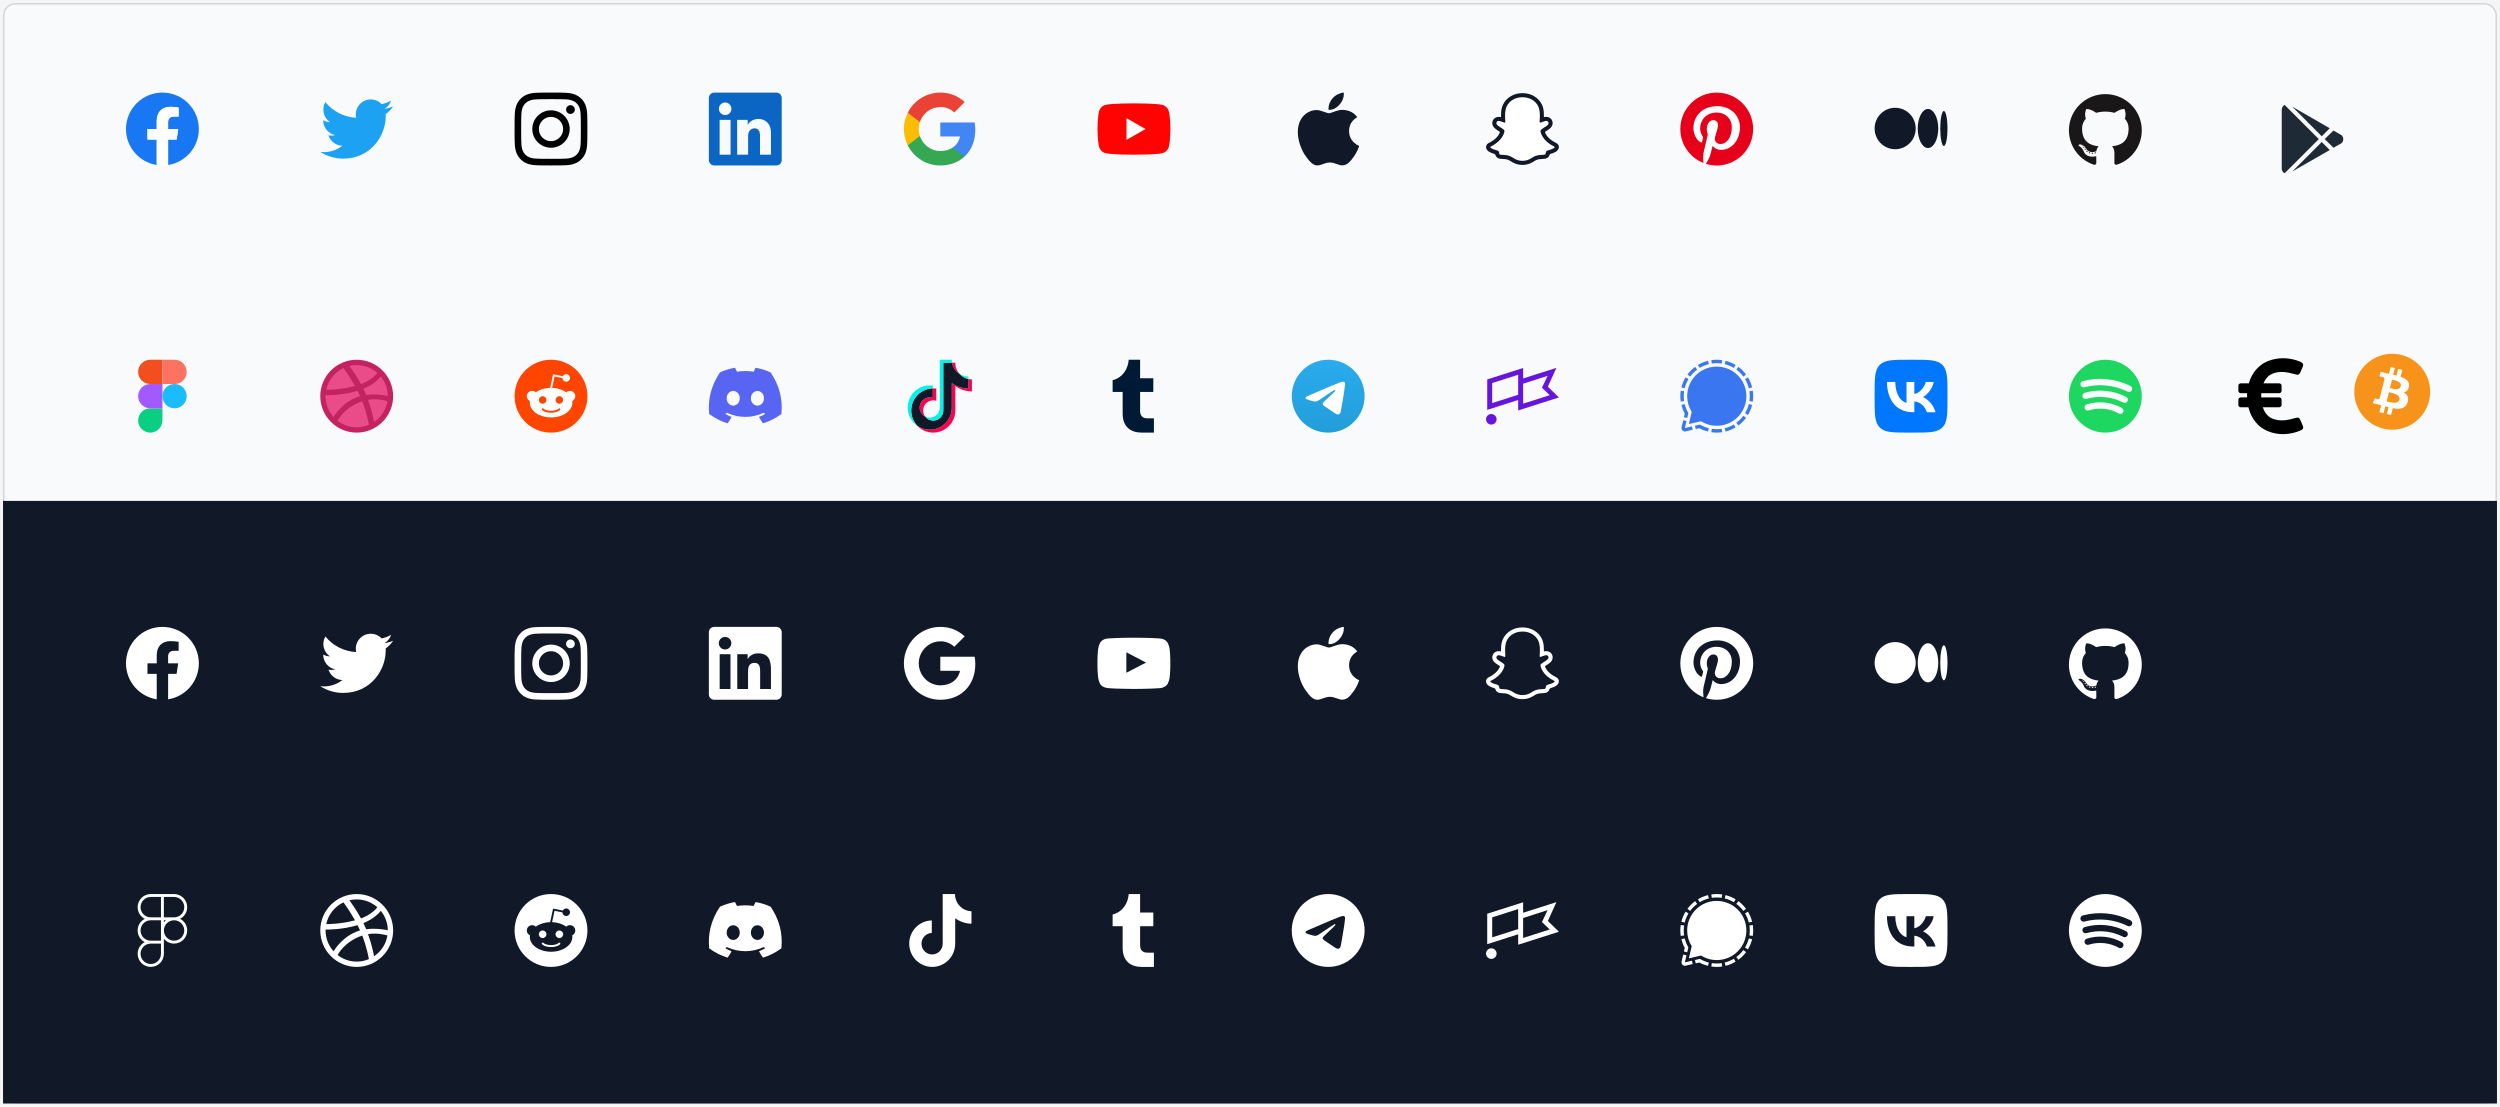 <svg width="1647" height="729" viewBox="0 0 1647 729" fill="none" xmlns="http://www.w3.org/2000/svg">
<rect width="1647" height="729" fill="#F5F5F5"/>
<g filter="url(#filter0_d_2_13477)">
<rect x="2" y="1" width="1643" height="725" rx="8" fill="#F9FAFB"/>
<rect x="2.5" y="1.5" width="1642" height="724" rx="7.5" stroke="#D1D5DB"/>
<rect x="2" y="329" width="1643" height="397" fill="#111928"/>
<g clip-path="url(#clip0_2_13477)">
<path d="M131 84C131 70.745 120.255 60 107 60C93.745 60 83 70.745 83 84C83 95.979 91.776 105.908 103.25 107.708V90.938H97.156V84H103.25V78.713C103.25 72.698 106.833 69.375 112.315 69.375C114.94 69.375 117.688 69.844 117.688 69.844V75.75H114.661C111.68 75.75 110.75 77.6 110.75 79.5V84H117.406L116.342 90.938H110.75V107.708C122.224 105.908 131 95.979 131 84Z" fill="#1877F2"/>
<path d="M116.342 90.938L117.406 84H110.75V79.5C110.75 77.602 111.68 75.75 114.661 75.75H117.688V69.844C117.688 69.844 114.941 69.375 112.315 69.375C106.833 69.375 103.25 72.698 103.25 78.713V84H97.156V90.938H103.25V107.708C105.735 108.097 108.265 108.097 110.75 107.708V90.938H116.342Z" fill="white"/>
</g>
<path d="M226.095 103.501C244.208 103.501 254.116 88.495 254.116 75.481C254.116 75.055 254.116 74.63 254.087 74.208C256.014 72.814 257.678 71.088 259 69.11C257.203 69.907 255.296 70.429 253.344 70.66C255.4 69.429 256.938 67.493 257.673 65.213C255.74 66.36 253.625 67.168 251.42 67.603C249.935 66.024 247.971 64.979 245.832 64.629C243.694 64.278 241.499 64.643 239.588 65.665C237.677 66.688 236.156 68.312 235.261 70.286C234.367 72.26 234.147 74.474 234.637 76.585C230.722 76.388 226.892 75.371 223.395 73.598C219.898 71.826 216.814 69.338 214.341 66.296C213.081 68.464 212.696 71.03 213.262 73.472C213.829 75.915 215.305 78.049 217.39 79.442C215.822 79.396 214.289 78.973 212.92 78.209V78.334C212.921 80.608 213.708 82.811 215.148 84.571C216.588 86.33 218.592 87.537 220.821 87.988C219.371 88.383 217.85 88.441 216.374 88.157C217.004 90.113 218.229 91.824 219.878 93.051C221.528 94.277 223.52 94.957 225.575 94.996C223.533 96.601 221.195 97.787 218.694 98.488C216.193 99.188 213.578 99.389 211 99.078C215.504 101.968 220.744 103.501 226.095 103.494" fill="#1DA1F2"/>
<g clip-path="url(#clip1_2_13477)">
<path d="M363 64.322C369.413 64.322 370.172 64.35 372.694 64.463C375.038 64.566 376.303 64.959 377.147 65.287C378.263 65.719 379.069 66.244 379.903 67.078C380.747 67.922 381.263 68.719 381.694 69.834C382.022 70.678 382.416 71.953 382.519 74.287C382.631 76.819 382.659 77.578 382.659 83.981C382.659 90.394 382.631 91.153 382.519 93.675C382.416 96.019 382.022 97.284 381.694 98.128C381.263 99.244 380.737 100.05 379.903 100.884C379.059 101.728 378.263 102.244 377.147 102.675C376.303 103.003 375.028 103.397 372.694 103.5C370.163 103.612 369.403 103.641 363 103.641C356.588 103.641 355.828 103.612 353.306 103.5C350.963 103.397 349.697 103.003 348.853 102.675C347.738 102.244 346.931 101.719 346.097 100.884C345.253 100.041 344.738 99.244 344.306 98.128C343.978 97.284 343.584 96.009 343.481 93.675C343.369 91.144 343.341 90.384 343.341 83.981C343.341 77.569 343.369 76.809 343.481 74.287C343.584 71.944 343.978 70.678 344.306 69.834C344.738 68.719 345.263 67.912 346.097 67.078C346.941 66.234 347.738 65.719 348.853 65.287C349.697 64.959 350.972 64.566 353.306 64.463C355.828 64.35 356.588 64.322 363 64.322ZM363 60C356.484 60 355.669 60.028 353.109 60.141C350.559 60.253 348.806 60.666 347.288 61.256C345.703 61.875 344.363 62.691 343.031 64.031C341.691 65.362 340.875 66.703 340.256 68.278C339.666 69.806 339.253 71.55 339.141 74.1C339.028 76.669 339 77.484 339 84C339 90.516 339.028 91.331 339.141 93.891C339.253 96.441 339.666 98.194 340.256 99.713C340.875 101.297 341.691 102.638 343.031 103.969C344.363 105.3 345.703 106.125 347.278 106.734C348.806 107.325 350.55 107.737 353.1 107.85C355.659 107.962 356.475 107.991 362.991 107.991C369.506 107.991 370.322 107.962 372.881 107.85C375.431 107.737 377.184 107.325 378.703 106.734C380.278 106.125 381.619 105.3 382.95 103.969C384.281 102.638 385.106 101.297 385.716 99.722C386.306 98.194 386.719 96.45 386.831 93.9C386.944 91.341 386.972 90.525 386.972 84.009C386.972 77.494 386.944 76.678 386.831 74.119C386.719 71.569 386.306 69.816 385.716 68.297C385.125 66.703 384.309 65.362 382.969 64.031C381.638 62.7 380.297 61.875 378.722 61.266C377.194 60.675 375.45 60.263 372.9 60.15C370.331 60.028 369.516 60 363 60Z" fill="#000100"/>
<path d="M363 71.672C356.194 71.672 350.672 77.194 350.672 84C350.672 90.806 356.194 96.328 363 96.328C369.806 96.328 375.328 90.806 375.328 84C375.328 77.194 369.806 71.672 363 71.672ZM363 91.997C358.584 91.997 355.003 88.416 355.003 84C355.003 79.584 358.584 76.003 363 76.003C367.416 76.003 370.997 79.584 370.997 84C370.997 88.416 367.416 91.997 363 91.997Z" fill="#000100"/>
<path d="M378.694 71.184C378.694 72.778 377.4 74.062 375.816 74.062C374.222 74.062 372.938 72.769 372.938 71.184C372.938 69.591 374.231 68.306 375.816 68.306C377.4 68.306 378.694 69.6 378.694 71.184Z" fill="#000100"/>
</g>
<g clip-path="url(#clip2_2_13477)">
<path d="M511.457 60H470.543C469.604 60 468.702 60.373 468.038 61.038C467.373 61.702 467 62.604 467 63.543V104.457C467 105.396 467.373 106.298 468.038 106.962C468.702 107.627 469.604 108 470.543 108H511.457C512.396 108 513.298 107.627 513.962 106.962C514.627 106.298 515 105.396 515 104.457V63.543C515 62.604 514.627 61.702 513.962 61.038C513.298 60.373 512.396 60 511.457 60ZM481.307 100.89H474.09V77.967H481.307V100.89ZM477.693 74.79C476.875 74.785 476.076 74.538 475.397 74.08C474.719 73.622 474.192 72.973 473.882 72.215C473.572 71.458 473.493 70.625 473.656 69.823C473.819 69.021 474.216 68.285 474.796 67.708C475.377 67.131 476.116 66.739 476.919 66.581C477.722 66.423 478.554 66.507 479.31 66.822C480.066 67.137 480.711 67.668 481.165 68.35C481.619 69.031 481.861 69.831 481.86 70.65C481.868 71.198 481.765 71.742 481.558 72.25C481.351 72.757 481.044 73.218 480.655 73.604C480.266 73.99 479.804 74.295 479.295 74.498C478.786 74.702 478.241 74.801 477.693 74.79ZM507.907 100.91H500.693V88.387C500.693 84.693 499.123 83.553 497.097 83.553C494.957 83.553 492.857 85.167 492.857 88.48V100.91H485.64V77.983H492.58V81.16H492.673C493.37 79.75 495.81 77.34 499.533 77.34C503.56 77.34 507.91 79.73 507.91 86.73L507.907 100.91Z" fill="#0A66C2"/>
</g>
<g clip-path="url(#clip3_2_13477)">
<path d="M642.532 84.553C642.532 82.921 642.4 81.281 642.118 79.676H619.48V88.918H632.443C631.906 91.899 630.177 94.536 627.646 96.211V102.208H635.38C639.922 98.028 642.532 91.855 642.532 84.553Z" fill="#4285F4"/>
<path d="M619.48 108.002C625.953 108.002 631.412 105.876 635.389 102.208L627.655 96.211C625.503 97.675 622.725 98.504 619.489 98.504C613.228 98.504 607.919 94.28 606.014 88.601H598.033V94.782C602.107 102.887 610.406 108.002 619.48 108.002Z" fill="#34A853"/>
<path d="M606.005 88.601C605 85.62 605 82.392 606.005 79.412V73.23H598.033C594.629 80.011 594.629 88.001 598.033 94.782L606.005 88.601Z" fill="#FBBC04"/>
<path d="M619.48 69.499C622.902 69.446 626.209 70.734 628.687 73.097L635.539 66.245C631.2 62.171 625.441 59.931 619.48 60.002C610.406 60.002 602.107 65.116 598.033 73.23L606.005 79.412C607.901 73.724 613.219 69.499 619.48 69.499Z" fill="#EA4335"/>
</g>
<g clip-path="url(#clip4_2_13477)">
<path d="M770.044 72.371C769.773 71.35 769.238 70.418 768.493 69.668C767.748 68.919 766.82 68.378 765.8 68.1C762.048 67.091 747.048 67.091 747.048 67.091C747.048 67.091 732.048 67.091 728.295 68.1C727.275 68.378 726.347 68.919 725.602 69.668C724.857 70.418 724.323 71.35 724.051 72.371C723.048 76.14 723.048 84 723.048 84C723.048 84 723.048 91.86 724.051 95.629C724.323 96.65 724.857 97.582 725.602 98.332C726.347 99.081 727.275 99.622 728.295 99.9C732.048 100.909 747.048 100.909 747.048 100.909C747.048 100.909 762.048 100.909 765.8 99.9C766.82 99.622 767.748 99.081 768.493 98.332C769.238 97.582 769.773 96.65 770.044 95.629C771.048 91.86 771.048 84 771.048 84C771.048 84 771.048 76.14 770.044 72.371Z" fill="#FF0302"/>
<path d="M742.139 91.137V76.863L754.684 84L742.139 91.137Z" fill="#FEFEFE"/>
</g>
<g clip-path="url(#clip5_2_13477)">
<path d="M894.584 97.407C893.858 99.084 892.999 100.628 892.003 102.047C890.646 103.982 889.535 105.321 888.679 106.065C887.352 107.285 885.929 107.91 884.406 107.946C883.313 107.946 881.995 107.635 880.46 107.004C878.92 106.376 877.505 106.065 876.211 106.065C874.854 106.065 873.399 106.376 871.842 107.004C870.283 107.635 869.027 107.964 868.067 107.996C866.606 108.059 865.151 107.416 863.698 106.065C862.77 105.256 861.61 103.869 860.221 101.905C858.73 99.807 857.504 97.374 856.544 94.601C855.516 91.606 855 88.705 855 85.897C855 82.68 855.695 79.906 857.087 77.581C858.182 75.713 859.637 74.24 861.459 73.159C863.281 72.077 865.249 71.526 867.369 71.491C868.529 71.491 870.05 71.85 871.941 72.555C873.826 73.262 875.036 73.621 875.567 73.621C875.963 73.621 877.308 73.202 879.587 72.365C881.743 71.59 883.562 71.268 885.052 71.395C889.091 71.721 892.125 73.313 894.142 76.181C890.531 78.369 888.744 81.434 888.78 85.366C888.812 88.429 889.923 90.978 892.107 93.001C893.097 93.941 894.202 94.666 895.431 95.182C895.165 95.955 894.883 96.696 894.584 97.407ZM885.322 60.961C885.322 63.361 884.445 65.603 882.697 67.677C880.587 70.144 878.036 71.569 875.269 71.344C875.233 71.056 875.213 70.753 875.213 70.434C875.213 68.13 876.216 65.663 877.998 63.647C878.887 62.626 880.018 61.777 881.39 61.1C882.759 60.433 884.054 60.064 885.272 60.001C885.307 60.321 885.322 60.642 885.322 60.961V60.961Z" fill="#111928"/>
</g>
<path d="M1023.59 95.359C1016.16 91.76 1014.98 86.203 1014.92 85.791C1014.86 85.291 1014.79 84.899 1015.34 84.391C1015.87 83.9 1018.23 82.442 1018.88 81.985C1019.96 81.23 1020.44 80.475 1020.08 79.548C1019.84 78.906 1019.24 78.665 1018.61 78.665C1018.41 78.665 1018.22 78.687 1018.02 78.731C1016.84 78.988 1015.68 79.583 1015.02 79.744C1014.94 79.765 1014.85 79.776 1014.77 79.777C1014.41 79.777 1014.28 79.619 1014.31 79.191C1014.4 77.893 1014.57 75.36 1014.37 72.993C1014.09 69.737 1013.04 68.124 1011.79 66.698C1011.19 66.006 1008.4 63.033 1003 63.033C997.604 63.033 994.811 66.006 994.213 66.689C992.964 68.116 991.916 69.729 991.637 72.985C991.432 75.351 991.616 77.883 991.692 79.182C991.717 79.59 991.592 79.769 991.236 79.769C991.153 79.767 991.071 79.756 990.991 79.736C990.325 79.575 989.172 78.98 987.985 78.722C987.791 78.679 987.594 78.657 987.395 78.656C986.764 78.656 986.169 78.901 985.924 79.539C985.573 80.467 986.046 81.221 987.13 81.977C987.784 82.433 990.14 83.891 990.671 84.382C991.22 84.89 991.149 85.283 991.085 85.782C991.033 86.201 989.847 91.758 982.415 95.351C981.98 95.562 981.239 96.008 982.545 96.73C984.595 97.863 985.96 97.742 987.021 98.425C987.921 99.005 987.389 100.257 988.044 100.708C988.848 101.264 991.226 100.669 994.299 101.683C996.874 102.532 998.439 104.931 1003.01 104.931C1007.57 104.931 1009.18 102.521 1011.71 101.683C1014.78 100.669 1017.16 101.264 1017.97 100.708C1018.62 100.257 1018.09 99.005 1018.99 98.425C1020.05 97.742 1021.42 97.863 1023.47 96.73C1024.77 96.017 1024.03 95.57 1023.59 95.359Z" fill="white"/>
<path d="M1026.83 94.937C1026.49 94.029 1025.86 93.543 1025.14 93.141C1025 93.061 1024.87 92.998 1024.77 92.948C1024.55 92.837 1024.33 92.729 1024.11 92.615C1021.86 91.419 1020.1 89.91 1018.87 88.121C1018.53 87.618 1018.23 87.084 1017.98 86.526C1017.87 86.228 1017.88 86.059 1017.95 85.904C1018.02 85.785 1018.12 85.683 1018.24 85.604C1018.63 85.347 1019.03 85.087 1019.3 84.912C1019.78 84.599 1020.16 84.351 1020.41 84.176C1021.34 83.528 1021.98 82.84 1022.39 82.071C1022.67 81.539 1022.83 80.953 1022.87 80.353C1022.91 79.752 1022.81 79.15 1022.59 78.589C1021.98 76.975 1020.46 75.973 1018.61 75.973C1018.22 75.972 1017.83 76.013 1017.45 76.095C1017.35 76.117 1017.25 76.141 1017.15 76.166C1017.17 75.062 1017.14 73.897 1017.04 72.75C1016.69 68.718 1015.28 66.604 1013.81 64.918C1012.87 63.862 1011.76 62.969 1010.53 62.274C1008.29 60.998 1005.76 60.35 1003 60.35C1000.24 60.35 997.719 60.998 995.483 62.274C994.247 62.969 993.135 63.864 992.192 64.923C990.72 66.609 989.308 68.726 988.96 72.755C988.862 73.902 988.837 75.073 988.853 76.171C988.754 76.146 988.654 76.122 988.552 76.1C988.171 76.018 987.782 75.977 987.393 75.978C985.545 75.978 984.018 76.98 983.407 78.594C983.189 79.156 983.094 79.757 983.129 80.359C983.164 80.96 983.328 81.547 983.609 82.079C984.015 82.849 984.663 83.537 985.589 84.184C985.834 84.356 986.218 84.604 986.701 84.921C986.962 85.09 987.344 85.338 987.718 85.585C987.849 85.67 987.96 85.782 988.044 85.913C988.122 86.074 988.125 86.247 988.008 86.566C987.761 87.111 987.465 87.634 987.124 88.127C985.93 89.875 984.22 91.357 982.037 92.544C980.881 93.157 979.679 93.567 979.171 94.947C978.788 95.988 979.039 97.173 980.011 98.172C980.368 98.545 980.782 98.858 981.238 99.101C982.185 99.622 983.193 100.025 984.239 100.302C984.454 100.357 984.659 100.449 984.844 100.573C985.199 100.883 985.149 101.35 985.621 102.035C985.858 102.389 986.159 102.695 986.509 102.938C987.499 103.622 988.613 103.665 989.793 103.711C990.859 103.751 992.067 103.798 993.446 104.253C994.018 104.442 994.611 104.807 995.299 105.234C996.951 106.25 999.213 107.64 1003 107.64C1006.78 107.64 1009.06 106.243 1010.72 105.223C1011.41 104.804 1012 104.442 1012.55 104.258C1013.93 103.802 1015.14 103.756 1016.21 103.716C1017.39 103.67 1018.5 103.627 1019.49 102.943C1019.9 102.654 1020.25 102.277 1020.5 101.839C1020.84 101.261 1020.83 100.857 1021.15 100.575C1021.32 100.457 1021.52 100.369 1021.72 100.315C1022.78 100.038 1023.8 99.63 1024.76 99.103C1025.24 98.843 1025.68 98.502 1026.05 98.095L1026.06 98.08C1026.97 97.103 1027.2 95.953 1026.83 94.937ZM1023.46 96.745C1021.41 97.879 1020.05 97.757 1018.99 98.441C1018.09 99.021 1018.62 100.272 1017.97 100.724C1017.16 101.279 1014.78 100.684 1011.71 101.699C1009.18 102.537 1007.56 104.946 1003 104.946C998.446 104.946 996.868 102.542 994.292 101.693C991.226 100.678 988.844 101.273 988.038 100.717C987.384 100.266 987.915 99.015 987.015 98.434C985.953 97.751 984.589 97.873 982.539 96.745C981.233 96.024 981.973 95.577 982.409 95.366C989.841 91.767 991.027 86.21 991.079 85.798C991.143 85.298 991.214 84.906 990.665 84.398C990.134 83.907 987.778 82.449 987.124 81.992C986.043 81.237 985.567 80.482 985.917 79.555C986.163 78.913 986.761 78.671 987.389 78.671C987.588 78.672 987.785 78.694 987.979 78.738C989.166 78.995 990.319 79.59 990.985 79.751C991.065 79.772 991.147 79.783 991.23 79.784C991.586 79.784 991.711 79.605 991.686 79.198C991.61 77.899 991.426 75.367 991.631 73C991.912 69.745 992.961 68.131 994.207 66.705C994.805 66.019 997.617 63.046 1002.99 63.046C1008.37 63.046 1011.19 66.007 1011.79 66.69C1013.04 68.117 1014.09 69.73 1014.37 72.986C1014.57 75.352 1014.39 77.885 1014.31 79.183C1014.28 79.611 1014.41 79.769 1014.77 79.769C1014.85 79.768 1014.93 79.757 1015.01 79.736C1015.68 79.576 1016.83 78.981 1018.02 78.723C1018.21 78.68 1018.41 78.657 1018.61 78.657C1019.24 78.657 1019.84 78.902 1020.08 79.54C1020.43 80.468 1019.96 81.222 1018.88 81.978C1018.22 82.434 1015.87 83.891 1015.33 84.383C1014.78 84.891 1014.86 85.284 1014.92 85.783C1014.97 86.201 1016.16 91.758 1023.59 95.352C1024.03 95.571 1024.77 96.018 1023.46 96.745Z" fill="#111928"/>
<g clip-path="url(#clip6_2_13477)">
<path d="M1131 108C1144.25 108 1155 97.255 1155 84C1155 70.745 1144.25 60 1131 60C1117.75 60 1107 70.745 1107 84C1107 97.255 1117.75 108 1131 108Z" fill="white"/>
<path d="M1131 60C1117.75 60 1107 70.746 1107 84C1107 94.173 1113.32 102.864 1122.25 106.36C1122.03 104.464 1121.85 101.541 1122.33 99.467C1122.76 97.59 1125.13 87.536 1125.13 87.536C1125.13 87.536 1124.42 86.094 1124.42 83.98C1124.42 80.642 1126.36 78.153 1128.77 78.153C1130.82 78.153 1131.81 79.694 1131.81 81.531C1131.81 83.585 1130.51 86.667 1129.81 89.531C1129.24 91.921 1131.02 93.876 1133.37 93.876C1137.64 93.876 1140.92 89.373 1140.92 82.894C1140.92 77.146 1136.79 73.136 1130.88 73.136C1124.05 73.136 1120.04 78.252 1120.04 83.546C1120.04 85.6 1120.83 87.812 1121.81 89.017C1122.01 89.254 1122.03 89.472 1121.97 89.709C1121.8 90.459 1121.38 92.099 1121.3 92.435C1121.2 92.869 1120.95 92.968 1120.49 92.751C1117.49 91.348 1115.61 86.983 1115.61 83.447C1115.61 75.882 1121.1 68.928 1131.47 68.928C1139.79 68.928 1146.27 74.854 1146.27 82.795C1146.27 91.072 1141.05 97.728 1133.82 97.728C1131.4 97.728 1129.1 96.464 1128.33 94.963C1128.33 94.963 1127.13 99.546 1126.83 100.672C1126.3 102.765 1124.84 105.373 1123.85 106.973C1126.1 107.664 1128.47 108.04 1130.96 108.04C1144.21 108.04 1154.96 97.294 1154.96 84.04C1155 70.746 1144.25 60 1131 60Z" fill="#E60019"/>
</g>
<path d="M1262.07 83.655C1262.07 91.197 1256.01 97.31 1248.54 97.31C1241.06 97.31 1235 91.195 1235 83.655C1235 76.115 1241.06 70 1248.54 70C1256.01 70 1262.07 76.114 1262.07 83.655Z" fill="#111928"/>
<path d="M1276.93 83.655C1276.93 90.754 1273.9 96.511 1270.16 96.511C1266.42 96.511 1263.39 90.754 1263.39 83.655C1263.39 76.557 1266.42 70.8 1270.16 70.8C1273.89 70.8 1276.93 76.555 1276.93 83.655" fill="#111928"/>
<path d="M1283 83.655C1283 90.014 1281.93 95.172 1280.62 95.172C1279.3 95.172 1278.24 90.015 1278.24 83.655C1278.24 77.295 1279.3 72.139 1280.62 72.139C1281.93 72.139 1283 77.295 1283 83.655Z" fill="#111928"/>
<g clip-path="url(#clip7_2_13477)">
<path fill-rule="evenodd" clip-rule="evenodd" d="M1387 61C1381.3 61.003 1375.79 63.021 1371.45 66.693C1367.12 70.365 1364.23 75.452 1363.32 81.044C1362.41 86.636 1363.52 92.368 1366.47 97.216C1369.42 102.064 1374.01 105.712 1379.41 107.506C1380.6 107.727 1381.05 106.988 1381.05 106.36C1381.05 105.732 1381.03 103.91 1381.02 101.918C1374.34 103.361 1372.93 99.101 1372.93 99.101C1371.84 96.335 1370.27 95.608 1370.27 95.608C1368.09 94.13 1370.43 94.158 1370.43 94.158C1372.84 94.328 1374.11 96.619 1374.11 96.619C1376.25 100.267 1379.73 99.212 1381.09 98.595C1381.31 97.05 1381.93 95.999 1382.62 95.402C1377.29 94.802 1371.68 92.755 1371.68 83.611C1371.65 81.239 1372.54 78.946 1374.16 77.205C1373.91 76.605 1373.09 74.178 1374.39 70.883C1374.39 70.883 1376.41 70.243 1380.99 73.329C1384.93 72.259 1389.08 72.259 1393.01 73.329C1397.59 70.243 1399.6 70.883 1399.6 70.883C1400.91 74.171 1400.09 76.597 1399.84 77.205C1401.47 78.946 1402.35 81.244 1402.32 83.619C1402.32 92.782 1396.7 94.802 1391.36 95.391C1392.22 96.133 1392.99 97.584 1392.99 99.812C1392.99 103.005 1392.96 105.574 1392.96 106.36C1392.96 106.996 1393.39 107.739 1394.61 107.506C1400.01 105.711 1404.6 102.063 1407.55 97.215C1410.49 92.366 1411.61 86.633 1410.7 81.04C1409.78 75.448 1406.9 70.361 1402.56 66.689C1398.22 63.018 1392.71 61.001 1387.01 61H1387Z" fill="#191717"/>
<path d="M1372.09 95.264C1372.04 95.383 1371.85 95.418 1371.69 95.335C1371.54 95.252 1371.42 95.098 1371.48 94.975C1371.53 94.853 1371.72 94.821 1371.87 94.904C1372.03 94.987 1372.15 95.145 1372.09 95.264Z" fill="#191717"/>
<path d="M1373.06 96.343C1372.98 96.384 1372.89 96.395 1372.8 96.375C1372.71 96.355 1372.63 96.305 1372.57 96.232C1372.41 96.066 1372.38 95.837 1372.5 95.734C1372.62 95.632 1372.84 95.679 1372.99 95.845C1373.15 96.011 1373.18 96.24 1373.06 96.343Z" fill="#191717"/>
<path d="M1374.01 97.714C1373.86 97.817 1373.61 97.714 1373.47 97.508C1373.43 97.472 1373.4 97.427 1373.38 97.379C1373.36 97.33 1373.35 97.277 1373.35 97.224C1373.35 97.171 1373.36 97.118 1373.38 97.069C1373.4 97.02 1373.43 96.976 1373.47 96.939C1373.62 96.841 1373.87 96.939 1374.01 97.141C1374.15 97.343 1374.15 97.611 1374.01 97.714Z" fill="#191717"/>
<path d="M1375.29 99.042C1375.16 99.188 1374.89 99.148 1374.68 98.951C1374.46 98.753 1374.41 98.484 1374.54 98.342C1374.67 98.2 1374.93 98.24 1375.16 98.433C1375.39 98.627 1375.43 98.899 1375.29 99.042Z" fill="#191717"/>
<path d="M1377.09 99.816C1377.03 100.002 1376.76 100.085 1376.49 100.006C1376.22 99.927 1376.04 99.706 1376.09 99.516C1376.15 99.326 1376.42 99.239 1376.69 99.326C1376.97 99.413 1377.14 99.623 1377.09 99.816Z" fill="#191717"/>
<path d="M1379.06 99.951C1379.06 100.144 1378.83 100.31 1378.55 100.314C1378.26 100.318 1378.03 100.16 1378.03 99.966C1378.03 99.773 1378.25 99.607 1378.54 99.603C1378.82 99.599 1379.06 99.753 1379.06 99.951Z" fill="#191717"/>
<path d="M1380.88 99.646C1380.92 99.84 1380.72 100.041 1380.43 100.089C1380.15 100.136 1379.9 100.022 1379.86 99.832C1379.83 99.642 1380.03 99.437 1380.31 99.385C1380.59 99.334 1380.85 99.453 1380.88 99.646Z" fill="#191717"/>
</g>
<g clip-path="url(#clip8_2_13477)">
<path d="M99 284C103.416 284 107 280.416 107 276V268H99C94.584 268 91 271.584 91 276C91 280.416 94.584 284 99 284Z" fill="#0ACF83"/>
<path d="M91 260C91 255.584 94.584 252 99 252H107V268H99C94.584 268 91 264.416 91 260Z" fill="#A259FF"/>
<path d="M91 244C91 239.584 94.584 236 99 236H107V252H99C94.584 252 91 248.416 91 244Z" fill="#F24E1E"/>
<path d="M107 236H115C119.416 236 123 239.584 123 244C123 248.416 119.416 252 115 252H107V236Z" fill="#FF7262"/>
<path d="M123 260C123 264.416 119.416 268 115 268C110.584 268 107 264.416 107 260C107 255.584 110.584 252 115 252C119.416 252 123 255.584 123 260Z" fill="#1ABCFE"/>
</g>
<path d="M235 283.25C247.841 283.25 258.25 272.841 258.25 260C258.25 247.159 247.841 236.75 235 236.75C222.159 236.75 211.75 247.159 211.75 260C211.75 272.841 222.159 283.25 235 283.25Z" fill="#EA4C89"/>
<path fill-rule="evenodd" clip-rule="evenodd" d="M235 236C221.751 236 211 246.751 211 260C211 273.25 221.751 284 235 284C248.223 284 259 273.25 259 260C259 246.751 248.223 236 235 236ZM250.852 247.063C253.716 250.551 255.434 255.002 255.486 259.818C254.809 259.688 248.041 258.308 241.221 259.167C241.065 258.829 240.935 258.464 240.779 258.1C240.362 257.111 239.894 256.095 239.425 255.132C246.974 252.061 250.41 247.636 250.852 247.063ZM235 239.54C240.206 239.54 244.97 241.492 248.588 244.694C248.223 245.215 245.126 249.354 237.837 252.087C234.479 245.918 230.757 240.868 230.184 240.087C231.72 239.722 233.334 239.54 235 239.54ZM226.28 241.466C226.826 242.195 230.471 247.271 233.881 253.31C224.302 255.861 215.842 255.809 214.931 255.809C216.258 249.458 220.553 244.174 226.28 241.466ZM214.488 260.026C214.488 259.818 214.488 259.61 214.488 259.401C215.373 259.427 225.317 259.557 235.547 256.486C236.145 257.631 236.692 258.803 237.213 259.974C236.952 260.052 236.666 260.13 236.406 260.208C225.837 263.618 220.215 272.937 219.746 273.718C216.492 270.1 214.488 265.284 214.488 260.026ZM235 280.512C230.262 280.512 225.889 278.898 222.427 276.191C222.792 275.436 226.957 267.419 238.514 263.384C238.566 263.358 238.592 263.358 238.644 263.332C241.534 270.803 242.705 277.076 243.017 278.872C240.544 279.939 237.837 280.512 235 280.512ZM246.427 276.998C246.219 275.748 245.126 269.761 242.445 262.395C248.874 261.38 254.497 263.046 255.2 263.28C254.315 268.98 251.035 273.9 246.427 276.998Z" fill="#C32361"/>
<g clip-path="url(#clip9_2_13477)">
<path d="M363 284C376.255 284 387 273.255 387 260C387 246.745 376.255 236 363 236C349.745 236 339 246.745 339 260C339 273.255 349.745 284 363 284Z" fill="#FF4500"/>
<path d="M379 260C379 258.063 377.428 256.491 375.491 256.491C374.537 256.491 373.695 256.856 373.077 257.474C370.691 255.761 367.379 254.639 363.73 254.498L365.33 247.004L370.523 248.098C370.579 249.418 371.674 250.484 373.021 250.484C374.396 250.484 375.519 249.361 375.519 247.986C375.519 246.611 374.396 245.488 373.021 245.488C372.039 245.488 371.196 246.049 370.803 246.891L364.993 245.656C364.825 245.628 364.656 245.656 364.516 245.74C364.375 245.825 364.291 245.965 364.235 246.133L362.467 254.498C358.733 254.611 355.393 255.705 352.979 257.474C352.361 256.884 351.491 256.491 350.565 256.491C348.628 256.491 347.056 258.063 347.056 260C347.056 261.432 347.898 262.639 349.133 263.2C349.077 263.537 349.049 263.902 349.049 264.267C349.049 269.656 355.309 274.007 363.056 274.007C370.803 274.007 377.063 269.656 377.063 264.267C377.063 263.902 377.035 263.565 376.979 263.228C378.13 262.667 379 261.432 379 260ZM355 262.498C355 261.123 356.123 260 357.498 260C358.874 260 359.996 261.123 359.996 262.498C359.996 263.874 358.874 264.996 357.498 264.996C356.123 264.996 355 263.874 355 262.498ZM368.951 269.095C367.239 270.807 363.982 270.919 363.028 270.919C362.074 270.919 358.789 270.779 357.105 269.095C356.853 268.842 356.853 268.421 357.105 268.168C357.358 267.916 357.779 267.916 358.032 268.168C359.098 269.235 361.4 269.628 363.056 269.628C364.712 269.628 366.986 269.235 368.081 268.168C368.333 267.916 368.754 267.916 369.007 268.168C369.203 268.449 369.203 268.842 368.951 269.095ZM368.502 264.996C367.126 264.996 366.003 263.874 366.003 262.498C366.003 261.123 367.126 260 368.502 260C369.877 260 371 261.123 371 262.498C371 263.874 369.877 264.996 368.502 264.996Z" fill="white"/>
</g>
<path d="M507.634 244.311C504.575 242.907 501.294 241.873 497.864 241.281C497.801 241.269 497.739 241.298 497.707 241.355C497.285 242.106 496.817 243.085 496.49 243.854C492.801 243.302 489.13 243.302 485.517 243.854C485.189 243.067 484.705 242.106 484.281 241.355C484.249 241.3 484.187 241.271 484.124 241.281C480.696 241.871 477.415 242.906 474.354 244.311C474.327 244.323 474.305 244.342 474.29 244.366C468.067 253.663 466.362 262.731 467.198 271.687C467.202 271.731 467.227 271.773 467.261 271.8C471.366 274.815 475.343 276.645 479.247 277.858C479.309 277.877 479.375 277.854 479.415 277.803C480.338 276.542 481.161 275.213 481.867 273.815C481.909 273.733 481.869 273.636 481.784 273.603C480.478 273.108 479.235 272.504 478.039 271.819C477.945 271.763 477.937 271.628 478.024 271.563C478.276 271.375 478.528 271.179 478.768 270.98C478.811 270.944 478.872 270.937 478.923 270.96C486.779 274.546 495.283 274.546 503.046 270.96C503.097 270.935 503.158 270.942 503.203 270.979C503.443 271.177 503.695 271.375 503.948 271.563C504.035 271.628 504.03 271.763 503.935 271.819C502.739 272.518 501.496 273.108 500.189 273.601C500.104 273.634 500.066 273.733 500.108 273.815C500.829 275.211 501.652 276.54 502.558 277.801C502.596 277.854 502.664 277.877 502.726 277.858C506.648 276.645 510.625 274.815 514.731 271.8C514.767 271.773 514.79 271.733 514.793 271.689C515.794 261.335 513.117 252.341 507.696 244.368C507.683 244.342 507.661 244.323 507.634 244.311ZM483.04 266.234C480.675 266.234 478.726 264.063 478.726 261.396C478.726 258.73 480.637 256.558 483.04 256.558C485.462 256.558 487.392 258.749 487.354 261.396C487.354 264.063 485.443 266.234 483.04 266.234ZM498.989 266.234C496.625 266.234 494.676 264.063 494.676 261.396C494.676 258.73 496.587 256.558 498.989 256.558C501.411 256.558 503.341 258.749 503.303 261.396C503.303 264.063 501.411 266.234 498.989 266.234Z" fill="#5865F2"/>
<path d="M629.353 253.327C632.44 255.541 636.221 256.844 640.305 256.844V248.957C639.532 248.957 638.761 248.877 638.005 248.716V254.924C633.921 254.924 630.141 253.621 627.053 251.407V267.502C627.053 275.553 620.549 282.08 612.527 282.08C609.533 282.08 606.751 281.172 604.44 279.614C607.078 282.321 610.757 284 614.826 284C622.849 284 629.353 277.473 629.353 269.422V253.327H629.353ZM632.19 245.37C630.613 243.64 629.577 241.405 629.353 238.934V237.92H627.173C627.722 241.061 629.593 243.744 632.19 245.37ZM609.514 273.436C608.633 272.276 608.157 270.857 608.159 269.399C608.159 265.716 611.134 262.73 614.804 262.73C615.488 262.73 616.168 262.835 616.819 263.043V254.98C616.058 254.875 615.289 254.83 614.52 254.847V261.123C613.868 260.915 613.188 260.81 612.504 260.81C608.834 260.81 605.859 263.796 605.859 267.479C605.859 270.083 607.346 272.337 609.514 273.436Z" fill="#FF004F"/>
<path d="M627.053 251.407C630.14 253.621 633.921 254.924 638.005 254.924V248.716C635.726 248.228 633.708 247.033 632.19 245.37C629.593 243.744 627.722 241.06 627.173 237.92H621.448V269.421C621.435 273.094 618.465 276.067 614.803 276.067C612.645 276.067 610.728 275.035 609.514 273.436C607.345 272.337 605.858 270.083 605.858 267.479C605.858 263.796 608.833 260.81 612.503 260.81C613.206 260.81 613.884 260.92 614.52 261.123V254.847C606.638 255.01 600.3 261.473 600.3 269.421C600.3 273.389 601.878 276.986 604.44 279.614C606.751 281.172 609.533 282.08 612.527 282.08C620.549 282.08 627.053 275.553 627.053 267.502V251.407H627.053Z" fill="#111928"/>
<path d="M638.005 248.716V247.037C635.95 247.04 633.934 246.462 632.19 245.37C633.734 247.066 635.767 248.236 638.005 248.716ZM627.173 237.92C627.121 237.62 627.081 237.318 627.053 237.014V236H619.148V267.502C619.135 271.174 616.166 274.147 612.503 274.147C611.428 274.147 610.413 273.891 609.514 273.436C610.728 275.035 612.645 276.067 614.803 276.067C618.465 276.067 621.435 273.094 621.448 269.421V237.92H627.173ZM614.52 254.847V253.06C613.86 252.969 613.194 252.924 612.527 252.924C604.504 252.924 598 259.451 598 267.502C598 272.549 600.556 276.997 604.44 279.614C601.878 276.986 600.3 273.389 600.3 269.421C600.3 261.473 606.638 255.01 614.52 254.847Z" fill="#00F2EA"/>
<g clip-path="url(#clip10_2_13477)">
<path d="M752.2 284C745 284 739.6 280.3 739.6 271.4V257.2H733V249.5C740.2 247.6 743.2 241.4 743.6 236H751.1V248.2H759.8V257.2H751.1V269.6C751.1 273.3 753 274.6 756 274.6H760.2V284H752.2Z" fill="#001935"/>
</g>
<g clip-path="url(#clip11_2_13477)">
<path d="M875 284C888.255 284 899 273.255 899 260C899 246.745 888.255 236 875 236C861.745 236 851 246.745 851 260C851 273.255 861.745 284 875 284Z" fill="url(#paint0_linear_2_13477)"/>
<path fill-rule="evenodd" clip-rule="evenodd" d="M861.864 259.747C868.86 256.698 873.526 254.689 875.86 253.718C882.525 250.946 883.91 250.464 884.813 250.448C885.011 250.445 885.455 250.494 885.743 250.727C885.986 250.924 886.052 251.19 886.084 251.377C886.116 251.564 886.156 251.989 886.124 252.322C885.763 256.117 884.2 265.326 883.405 269.577C883.069 271.375 882.406 271.978 881.765 272.037C880.371 272.166 879.313 271.116 877.963 270.231C875.851 268.847 874.658 267.985 872.607 266.634C870.238 265.072 871.774 264.214 873.124 262.811C873.478 262.444 879.618 256.859 879.737 256.352C879.752 256.289 879.766 256.052 879.626 255.928C879.485 255.803 879.278 255.846 879.129 255.88C878.917 255.928 875.542 258.158 869.005 262.571C868.047 263.228 867.18 263.549 866.403 263.532C865.546 263.514 863.897 263.048 862.672 262.649C861.169 262.161 859.974 261.902 860.078 261.073C860.132 260.64 860.728 260.198 861.864 259.747Z" fill="white"/>
</g>
<path d="M982.483 271.75C980.567 271.75 979 273.317 979 275.233C979 277.15 980.567 278.717 982.483 278.717C984.4 278.717 985.967 277.15 985.967 275.233C985.967 273.317 984.417 271.75 982.483 271.75Z" fill="#6515DD"/>
<path d="M1025.37 241.333L1003.43 248.333V241.417L979.783 248.967V269.017L1000.18 262.5V269.383L1027 260.833L1019.73 253.733L1025.37 241.333ZM1000.18 259.067L983.05 264.533V251.35L1000.18 245.883V259.067ZM1020.93 259.35L1003.43 264.933V251.767L1019.55 246.617L1015.85 254.417L1020.93 259.35Z" fill="#6515DD"/>
<path d="M1125.24 236.701L1125.78 238.883C1123.65 239.407 1121.62 240.249 1119.75 241.378L1118.6 239.449C1120.66 238.2 1122.9 237.274 1125.24 236.701ZM1136.76 236.701L1136.22 238.883C1138.35 239.407 1140.38 240.249 1142.25 241.378L1143.42 239.449C1141.35 238.201 1139.11 237.275 1136.76 236.701ZM1110.45 247.59C1109.2 249.654 1108.27 251.896 1107.7 254.238L1109.88 254.777C1110.41 252.654 1111.25 250.622 1112.38 248.749L1110.45 247.59ZM1109.25 260C1109.25 258.909 1109.33 257.819 1109.49 256.741L1107.27 256.4C1106.91 258.784 1106.91 261.209 1107.27 263.593L1109.49 263.259C1109.33 262.181 1109.25 261.091 1109.25 260ZM1143.4 280.545L1142.25 278.622C1140.38 279.752 1138.35 280.594 1136.23 281.117L1136.77 283.299C1139.11 282.721 1141.34 281.792 1143.4 280.545ZM1152.75 260C1152.75 261.091 1152.67 262.181 1152.51 263.259L1154.73 263.593C1155.09 261.209 1155.09 258.784 1154.73 256.4L1152.51 256.741C1152.67 257.819 1152.75 258.909 1152.75 260ZM1154.3 265.755L1152.12 265.216C1151.59 267.342 1150.75 269.376 1149.62 271.251L1151.55 272.41C1152.8 270.344 1153.73 268.1 1154.3 265.755ZM1134.26 281.506C1132.1 281.833 1129.9 281.833 1127.74 281.506L1127.41 283.729C1129.79 284.09 1132.21 284.09 1134.59 283.729L1134.26 281.506ZM1148.51 272.901C1147.21 274.658 1145.66 276.21 1143.9 277.504L1145.24 279.317C1147.18 277.891 1148.89 276.183 1150.32 274.251L1148.51 272.901ZM1143.9 242.49C1145.66 243.786 1147.21 245.34 1148.51 247.099L1150.32 245.749C1148.89 243.815 1147.18 242.105 1145.25 240.676L1143.9 242.49ZM1113.49 247.099C1114.79 245.34 1116.34 243.786 1118.1 242.49L1116.75 240.676C1114.82 242.105 1113.11 243.815 1111.68 245.749L1113.49 247.099ZM1151.55 247.59L1149.62 248.749C1150.75 250.619 1151.59 252.649 1152.12 254.77L1154.3 254.231C1153.73 251.891 1152.8 249.652 1151.55 247.59ZM1127.74 238.494C1129.9 238.167 1132.1 238.167 1134.26 238.494L1134.59 236.271C1132.21 235.91 1129.79 235.91 1127.41 236.271L1127.74 238.494ZM1114.64 279.917L1110 280.995L1111.08 276.351L1108.89 275.84L1107.81 280.483C1107.74 280.771 1107.73 281.07 1107.78 281.362C1107.83 281.653 1107.93 281.933 1108.09 282.185C1108.24 282.436 1108.45 282.654 1108.69 282.827C1108.93 282.999 1109.2 283.123 1109.49 283.19C1109.82 283.265 1110.17 283.265 1110.51 283.19L1115.15 282.12L1114.64 279.917ZM1109.36 273.835L1111.55 274.34L1112.3 271.121C1111.21 269.284 1110.39 267.294 1109.88 265.216L1107.7 265.755C1108.19 267.744 1108.93 269.661 1109.91 271.462L1109.36 273.835ZM1119.86 278.704L1116.64 279.454L1117.15 281.649L1119.52 281.097C1121.32 282.076 1123.24 282.819 1125.22 283.306L1125.76 281.124C1123.69 280.608 1121.71 279.788 1119.88 278.69L1119.86 278.704ZM1131 240.499C1120.23 240.505 1111.51 249.24 1111.51 260.007C1111.51 263.674 1112.55 267.266 1114.5 270.371L1112.62 278.376L1120.62 276.501C1129.74 282.236 1141.78 279.501 1147.51 270.392C1153.25 261.282 1150.52 249.24 1141.41 243.499C1138.29 241.538 1134.68 240.498 1131 240.499Z" fill="#3A76F0"/>
<path d="M1387 236C1373.75 236 1363 246.744 1363 260C1363 273.256 1373.75 284 1387 284C1400.25 284 1411 273.256 1411 260C1411 246.744 1400.25 236 1387 236ZM1398.71 270.597C1398.32 271.28 1397.61 271.664 1396.88 271.664C1396.54 271.664 1396.19 271.579 1395.87 271.399C1392.87 269.719 1389.6 268.689 1386.15 268.34C1382.69 267.993 1379.28 268.344 1376 269.392C1374.91 269.741 1373.73 269.136 1373.38 268.04C1373.03 266.942 1373.63 265.768 1374.73 265.416C1378.56 264.194 1382.55 263.779 1386.57 264.188C1390.6 264.597 1394.41 265.797 1397.91 267.758C1398.91 268.319 1399.27 269.591 1398.71 270.597ZM1401.58 263.308C1401.21 264.021 1400.48 264.431 1399.73 264.431C1399.4 264.431 1399.08 264.356 1398.77 264.194C1395.08 262.276 1391.11 261.088 1386.93 260.664C1382.73 260.234 1378.57 260.609 1374.55 261.767C1373.44 262.082 1372.29 261.448 1371.97 260.339C1371.65 259.232 1372.29 258.076 1373.4 257.756C1377.93 256.449 1382.63 256.031 1387.36 256.511C1392.05 256.989 1396.54 258.328 1400.7 260.493C1401.72 261.026 1402.12 262.286 1401.58 263.308ZM1402.62 257.243C1402.31 257.243 1401.99 257.172 1401.69 257.024C1397.32 254.844 1392.62 253.487 1387.71 252.989C1382.8 252.487 1377.91 252.875 1373.18 254.138C1372.07 254.433 1370.93 253.773 1370.63 252.659C1370.33 251.546 1370.99 250.401 1372.11 250.104C1377.33 248.711 1382.72 248.287 1388.14 248.837C1393.55 249.384 1398.73 250.883 1403.55 253.288C1404.59 253.802 1405 255.056 1404.49 256.087C1404.13 256.82 1403.39 257.243 1402.62 257.243Z" fill="#1ED760"/>
<g clip-path="url(#clip12_2_13477)">
<path d="M1517.13 279.572C1516.57 278.201 1516 276.831 1515.37 275.481C1514.82 274.277 1514.12 273.924 1512.8 274.225C1511.13 274.609 1509.49 275.118 1507.82 275.46C1504.59 276.135 1501.35 276.197 1498.16 275.19C1494.16 273.934 1492.03 271.037 1490.73 267.299H1501.57C1502.42 267.299 1503.1 266.614 1503.1 265.763V262.347C1503.1 261.495 1502.42 260.81 1501.57 260.81H1489.69C1489.69 259.855 1489.68 258.941 1489.69 258.028H1501.57C1502.42 258.028 1503.1 257.342 1503.1 256.491V253.075C1503.1 252.224 1502.42 251.538 1501.57 251.538H1491.18C1491.18 251.497 1491.18 251.455 1491.2 251.435C1492.45 248.6 1494.27 246.326 1497.25 245.143C1500.71 243.772 1504.25 243.803 1507.83 244.54C1509.52 244.883 1511.18 245.402 1512.87 245.786C1514.11 246.067 1514.82 245.703 1515.35 244.551C1515.97 243.222 1516.53 241.872 1517.09 240.512C1517.62 239.235 1517.31 238.332 1516.1 237.626C1515.8 237.449 1515.49 237.304 1515.17 237.179C1510.16 235.227 1505 234.5 1499.68 235.352C1495.93 235.954 1492.43 237.241 1489.41 239.588C1485.6 242.537 1483.13 246.43 1481.69 251.009L1481.52 251.538H1476.18C1475.33 251.538 1474.64 252.224 1474.64 253.075V256.491C1474.64 257.342 1475.33 258.028 1476.18 258.028H1480.38C1480.38 258.962 1480.38 259.865 1480.38 260.81H1476.18C1475.33 260.81 1474.64 261.495 1474.64 262.347V265.763C1474.64 266.614 1475.33 267.299 1476.18 267.299H1481.25C1481.63 268.545 1481.95 269.812 1482.44 271.006C1485.01 277.194 1489.3 281.596 1495.77 283.694C1501.12 285.428 1506.51 285.376 1511.9 283.891C1513.3 283.507 1514.69 283.009 1516.02 282.396C1517.31 281.804 1517.64 280.807 1517.13 279.572Z" fill="black"/>
</g>
<g clip-path="url(#clip13_2_13477)">
<path d="M131 436C131 422.745 120.255 412 107 412C93.745 412 83 422.745 83 436C83 447.979 91.776 457.908 103.25 459.708V442.938H97.156V436H103.25V430.713C103.25 424.698 106.833 421.375 112.315 421.375C114.94 421.375 117.688 421.844 117.688 421.844V427.75H114.661C111.68 427.75 110.75 429.6 110.75 431.5V436H117.406L116.342 442.938H110.75V459.708C122.224 457.908 131 447.979 131 436Z" fill="white"/>
</g>
<g clip-path="url(#clip14_2_13477)">
<path d="M226.1 455.5C244.209 455.5 254.117 440.493 254.117 427.484C254.117 427.062 254.107 426.631 254.088 426.209C256.016 424.815 257.679 423.089 259 421.111C257.205 421.909 255.299 422.431 253.348 422.658C255.403 421.426 256.941 419.491 257.678 417.212C255.745 418.357 253.631 419.165 251.427 419.601C249.942 418.023 247.978 416.978 245.839 416.628C243.701 416.278 241.506 416.642 239.595 417.664C237.685 418.686 236.164 420.309 235.268 422.283C234.372 424.256 234.151 426.469 234.639 428.581C230.725 428.384 226.896 427.367 223.4 425.596C219.904 423.825 216.819 421.339 214.346 418.299C213.089 420.467 212.704 423.031 213.27 425.472C213.836 427.913 215.31 430.047 217.393 431.44C215.829 431.39 214.3 430.969 212.931 430.212V430.334C212.93 432.608 213.716 434.813 215.157 436.574C216.597 438.334 218.603 439.541 220.832 439.99C219.384 440.386 217.864 440.444 216.39 440.159C217.019 442.115 218.243 443.826 219.892 445.053C221.54 446.28 223.53 446.961 225.585 447.003C222.097 449.742 217.788 451.228 213.353 451.221C212.567 451.22 211.781 451.172 211 451.077C215.506 453.968 220.747 455.503 226.1 455.5Z" fill="white"/>
</g>
<g clip-path="url(#clip15_2_13477)">
<path d="M363 416.322C369.413 416.322 370.172 416.35 372.694 416.462C375.038 416.566 376.303 416.959 377.147 417.288C378.263 417.719 379.069 418.244 379.903 419.078C380.747 419.922 381.263 420.719 381.694 421.834C382.022 422.678 382.416 423.953 382.519 426.287C382.631 428.819 382.659 429.578 382.659 435.981C382.659 442.394 382.631 443.153 382.519 445.675C382.416 448.019 382.022 449.284 381.694 450.128C381.263 451.244 380.737 452.05 379.903 452.884C379.059 453.728 378.263 454.244 377.147 454.675C376.303 455.003 375.028 455.397 372.694 455.5C370.163 455.612 369.403 455.641 363 455.641C356.588 455.641 355.828 455.612 353.306 455.5C350.963 455.397 349.697 455.003 348.853 454.675C347.738 454.244 346.931 453.719 346.097 452.884C345.253 452.041 344.738 451.244 344.306 450.128C343.978 449.284 343.584 448.009 343.481 445.675C343.369 443.144 343.341 442.384 343.341 435.981C343.341 429.569 343.369 428.809 343.481 426.287C343.584 423.944 343.978 422.678 344.306 421.834C344.738 420.719 345.263 419.912 346.097 419.078C346.941 418.234 347.738 417.719 348.853 417.288C349.697 416.959 350.972 416.566 353.306 416.462C355.828 416.35 356.588 416.322 363 416.322ZM363 412C356.484 412 355.669 412.028 353.109 412.141C350.559 412.253 348.806 412.666 347.288 413.256C345.703 413.875 344.363 414.691 343.031 416.031C341.691 417.363 340.875 418.703 340.256 420.278C339.666 421.806 339.253 423.55 339.141 426.1C339.028 428.669 339 429.484 339 436C339 442.516 339.028 443.331 339.141 445.891C339.253 448.441 339.666 450.194 340.256 451.713C340.875 453.297 341.691 454.638 343.031 455.969C344.363 457.3 345.703 458.125 347.278 458.734C348.806 459.325 350.55 459.737 353.1 459.85C355.659 459.962 356.475 459.991 362.991 459.991C369.506 459.991 370.322 459.962 372.881 459.85C375.431 459.737 377.184 459.325 378.703 458.734C380.278 458.125 381.619 457.3 382.95 455.969C384.281 454.638 385.106 453.297 385.716 451.722C386.306 450.194 386.719 448.45 386.831 445.9C386.944 443.341 386.972 442.525 386.972 436.009C386.972 429.494 386.944 428.678 386.831 426.119C386.719 423.569 386.306 421.816 385.716 420.297C385.125 418.703 384.309 417.363 382.969 416.031C381.638 414.7 380.297 413.875 378.722 413.266C377.194 412.675 375.45 412.263 372.9 412.15C370.331 412.028 369.516 412 363 412Z" fill="white"/>
<path d="M363 423.672C356.194 423.672 350.672 429.194 350.672 436C350.672 442.806 356.194 448.328 363 448.328C369.806 448.328 375.328 442.806 375.328 436C375.328 429.194 369.806 423.672 363 423.672ZM363 443.997C358.584 443.997 355.003 440.416 355.003 436C355.003 431.584 358.584 428.003 363 428.003C367.416 428.003 370.997 431.584 370.997 436C370.997 440.416 367.416 443.997 363 443.997Z" fill="white"/>
<path d="M378.694 423.184C378.694 424.778 377.4 426.062 375.816 426.062C374.222 426.062 372.938 424.769 372.938 423.184C372.938 421.591 374.231 420.306 375.816 420.306C377.4 420.306 378.694 421.6 378.694 423.184Z" fill="white"/>
</g>
<g clip-path="url(#clip16_2_13477)">
<path d="M511.447 412H470.544C468.584 412 467 413.547 467 415.459V456.531C467 458.444 468.584 460 470.544 460H511.447C513.406 460 515 458.444 515 456.541V415.459C515 413.547 513.406 412 511.447 412ZM481.241 452.903H474.116V429.991H481.241V452.903ZM477.678 426.869C475.391 426.869 473.544 425.022 473.544 422.744C473.544 420.466 475.391 418.619 477.678 418.619C479.956 418.619 481.803 420.466 481.803 422.744C481.803 425.012 479.956 426.869 477.678 426.869ZM507.903 452.903H500.787V441.766C500.787 439.112 500.741 435.691 497.084 435.691C493.381 435.691 492.819 438.587 492.819 441.578V452.903H485.713V429.991H492.537V433.122H492.631C493.578 431.322 495.903 429.419 499.363 429.419C506.572 429.419 507.903 434.163 507.903 440.331V452.903Z" fill="white"/>
</g>
<g clip-path="url(#clip17_2_13477)">
<path fill-rule="evenodd" clip-rule="evenodd" d="M628.687 425.096C626.209 422.732 622.902 421.445 619.48 421.498C613.219 421.498 607.901 425.722 606.005 431.41C605 434.39 605 437.618 606.005 440.599H606.014C607.919 446.278 613.228 450.502 619.489 450.502C622.721 450.502 625.496 449.676 627.646 448.215V448.209C630.177 446.534 631.906 443.897 632.443 440.916H619.48V431.674H642.118C642.4 433.279 642.532 434.92 642.532 436.551C642.532 443.851 639.923 450.022 635.384 454.202L635.389 454.206C631.412 457.875 625.953 460 619.48 460C610.406 460 602.107 454.885 598.033 446.781C594.629 439.999 594.629 432.01 598.033 425.228C602.107 417.115 610.406 412 619.48 412C625.441 411.929 631.2 414.169 635.539 418.244L628.687 425.096Z" fill="white"/>
</g>
<path d="M770.522 426.4C770.522 426.4 770.053 423.091 768.609 421.638C766.781 419.725 764.738 419.716 763.8 419.603C757.088 419.116 747.009 419.116 747.009 419.116H746.991C746.991 419.116 736.913 419.116 730.2 419.603C729.263 419.716 727.219 419.725 725.391 421.638C723.947 423.091 723.487 426.4 723.487 426.4C723.487 426.4 723 430.291 723 434.172V437.809C723 441.691 723.478 445.581 723.478 445.581C723.478 445.581 723.947 448.891 725.381 450.344C727.209 452.256 729.609 452.191 730.678 452.397C734.522 452.763 747 452.875 747 452.875C747 452.875 757.088 452.856 763.8 452.378C764.738 452.266 766.781 452.256 768.609 450.344C770.053 448.891 770.522 445.581 770.522 445.581C770.522 445.581 771 441.7 771 437.809V434.172C771 430.291 770.522 426.4 770.522 426.4ZM742.041 442.225V428.734L755.006 435.503L742.041 442.225Z" fill="white"/>
<g clip-path="url(#clip18_2_13477)">
<path d="M894.584 449.407C893.858 451.084 892.999 452.628 892.003 454.047C890.646 455.982 889.535 457.321 888.679 458.065C887.352 459.285 885.929 459.911 884.406 459.946C883.313 459.946 881.995 459.635 880.46 459.004C878.92 458.376 877.505 458.065 876.211 458.065C874.854 458.065 873.399 458.376 871.842 459.004C870.283 459.635 869.027 459.964 868.067 459.996C866.606 460.059 865.151 459.416 863.698 458.065C862.77 457.256 861.61 455.869 860.221 453.905C858.73 451.807 857.504 449.375 856.544 446.601C855.516 443.606 855 440.705 855 437.897C855 434.68 855.695 431.906 857.087 429.581C858.182 427.713 859.637 426.24 861.459 425.159C863.281 424.077 865.249 423.526 867.369 423.491C868.529 423.491 870.05 423.85 871.941 424.555C873.826 425.262 875.036 425.621 875.567 425.621C875.963 425.621 877.308 425.202 879.587 424.365C881.743 423.59 883.562 423.268 885.052 423.395C889.091 423.721 892.125 425.313 894.142 428.181C890.531 430.369 888.744 433.434 888.78 437.366C888.812 440.429 889.923 442.978 892.107 445.001C893.097 445.941 894.202 446.666 895.431 447.182C895.165 447.955 894.883 448.696 894.584 449.407ZM885.322 412.961C885.322 415.361 884.445 417.603 882.697 419.677C880.587 422.144 878.036 423.569 875.269 423.344C875.233 423.056 875.213 422.753 875.213 422.434C875.213 420.13 876.216 417.663 877.998 415.647C878.887 414.626 880.018 413.777 881.39 413.1C882.759 412.433 884.054 412.064 885.272 412.001C885.307 412.321 885.322 412.642 885.322 412.961V412.961Z" fill="white"/>
</g>
<path d="M1026.83 446.915C1026.5 446.008 1025.86 445.518 1025.13 445.126C1025 445.052 1024.88 444.979 1024.77 444.93C1024.55 444.819 1024.33 444.709 1024.11 444.599C1021.85 443.397 1020.09 441.902 1018.87 440.113C1018.53 439.61 1018.22 439.071 1017.98 438.519C1017.87 438.225 1017.88 438.053 1017.95 437.894C1018.03 437.771 1018.12 437.673 1018.25 437.588C1018.64 437.33 1019.03 437.073 1019.3 436.901C1019.78 436.582 1020.17 436.337 1020.42 436.166C1021.34 435.516 1021.98 434.83 1022.39 434.057C1022.97 432.979 1023.04 431.716 1022.6 430.576C1021.98 428.958 1020.46 427.966 1018.61 427.966C1018.22 427.966 1017.84 428.002 1017.45 428.088C1017.35 428.113 1017.24 428.137 1017.14 428.162C1017.16 427.059 1017.13 425.894 1017.03 424.742C1016.69 420.709 1015.27 418.601 1013.8 416.922C1012.85 415.868 1011.75 414.973 1010.51 414.274C1008.28 413 1005.74 412.35 1002.99 412.35C1000.23 412.35 997.703 413 995.473 414.274C994.235 414.973 993.131 415.868 992.188 416.922C990.717 418.601 989.307 420.722 988.952 424.742C988.854 425.894 988.829 427.059 988.841 428.162C988.743 428.137 988.645 428.113 988.535 428.088C988.155 428.002 987.763 427.966 987.383 427.966C985.532 427.966 984.012 428.971 983.399 430.576C982.958 431.716 983.032 432.979 983.608 434.057C984.012 434.83 984.662 435.516 985.581 436.166C985.826 436.337 986.206 436.582 986.696 436.901C986.954 437.073 987.334 437.318 987.714 437.563C987.849 437.649 987.959 437.759 988.045 437.894C988.118 438.053 988.131 438.225 988.008 438.544C987.763 439.083 987.469 439.61 987.125 440.1C985.937 441.841 984.221 443.324 982.039 444.513C980.887 445.126 979.685 445.53 979.171 446.915C978.791 447.957 979.036 449.134 980.004 450.139C980.36 450.507 980.776 450.825 981.23 451.07C982.174 451.585 983.179 451.99 984.233 452.272C984.453 452.333 984.65 452.419 984.833 452.541C985.189 452.848 985.14 453.313 985.606 454C985.838 454.355 986.145 454.662 986.488 454.907C987.481 455.593 988.596 455.63 989.773 455.679C990.839 455.716 992.041 455.765 993.426 456.218C994.002 456.402 994.59 456.77 995.276 457.199C996.931 458.216 999.187 459.601 1002.97 459.601C1006.76 459.601 1009.03 458.204 1010.7 457.187C1011.38 456.77 1011.97 456.402 1012.52 456.218C1013.9 455.765 1015.11 455.716 1016.17 455.679C1017.35 455.63 1018.47 455.593 1019.46 454.907C1019.88 454.613 1020.22 454.245 1020.46 453.804C1020.81 453.228 1020.8 452.823 1021.11 452.541C1021.29 452.419 1021.48 452.333 1021.68 452.284C1022.73 452.002 1023.76 451.597 1024.72 451.07C1025.2 450.813 1025.64 450.47 1026.01 450.065L1026.02 450.053C1026.97 449.072 1027.21 447.92 1026.83 446.915ZM1023.47 448.717C1021.42 449.845 1020.05 449.722 1018.99 450.409C1018.09 450.985 1018.63 452.235 1017.98 452.688C1017.17 453.24 1014.79 452.652 1011.73 453.669C1009.19 454.502 1007.58 456.917 1003.02 456.917C998.463 456.917 996.894 454.515 994.32 453.669C991.256 452.652 988.878 453.252 988.069 452.688C987.42 452.235 987.947 450.985 987.052 450.409C985.986 449.722 984.625 449.845 982.578 448.717C981.267 447.994 982.014 447.553 982.443 447.344C989.871 443.753 991.06 438.2 991.109 437.784C991.17 437.281 991.244 436.889 990.692 436.386C990.165 435.896 987.812 434.437 987.15 433.984C986.071 433.224 985.593 432.476 985.949 431.545C986.194 430.907 986.795 430.662 987.42 430.662C987.616 430.662 987.812 430.687 988.008 430.724C989.197 430.981 990.349 431.569 991.011 431.741C991.097 431.765 991.17 431.778 991.256 431.778C991.612 431.778 991.734 431.594 991.71 431.189C991.636 429.89 991.452 427.365 991.661 424.999C991.943 421.751 992.984 420.133 994.235 418.711C994.835 418.025 997.642 415.059 1003.02 415.059C1008.4 415.059 1011.21 418.013 1011.81 418.699C1013.06 420.121 1014.1 421.739 1014.39 424.987C1014.59 427.353 1014.41 429.878 1014.32 431.177C1014.3 431.606 1014.42 431.765 1014.78 431.765C1014.86 431.765 1014.94 431.753 1015.02 431.729C1015.68 431.569 1016.84 430.969 1018.03 430.711C1018.22 430.662 1018.42 430.65 1018.61 430.65C1019.24 430.65 1019.84 430.895 1020.09 431.532C1020.44 432.464 1019.96 433.212 1018.88 433.972C1018.23 434.425 1015.88 435.884 1015.34 436.374C1014.79 436.877 1014.86 437.269 1014.92 437.771C1014.97 438.188 1016.16 443.741 1023.59 447.332C1024.03 447.54 1024.77 447.994 1023.47 448.717Z" fill="white"/>
<g clip-path="url(#clip19_2_13477)">
<path d="M1131 412C1117.74 412 1107 422.744 1107 436C1107 446.172 1113.33 454.853 1122.25 458.35C1122.05 456.447 1121.85 453.541 1122.34 451.469C1122.78 449.594 1125.15 439.544 1125.15 439.544C1125.15 439.544 1124.43 438.109 1124.43 435.981C1124.43 432.644 1126.36 430.15 1128.77 430.15C1130.81 430.15 1131.81 431.688 1131.81 433.534C1131.81 435.597 1130.49 438.672 1129.82 441.522C1129.26 443.912 1131.02 445.863 1133.37 445.863C1137.64 445.863 1140.92 441.362 1140.92 434.875C1140.92 429.128 1136.79 425.106 1130.9 425.106C1124.07 425.106 1120.06 430.225 1120.06 435.522C1120.06 437.584 1120.86 439.797 1121.85 440.997C1122.05 441.231 1122.07 441.447 1122.02 441.681C1121.84 442.441 1121.43 444.072 1121.35 444.4C1121.25 444.841 1121.01 444.934 1120.55 444.719C1117.55 443.322 1115.67 438.944 1115.67 435.419C1115.67 427.844 1121.18 420.897 1131.53 420.897C1139.85 420.897 1146.32 426.831 1146.32 434.763C1146.32 443.031 1141.11 449.688 1133.87 449.688C1131.44 449.688 1129.15 448.422 1128.37 446.931C1128.37 446.931 1127.17 451.516 1126.88 452.641C1126.33 454.722 1124.87 457.338 1123.89 458.931C1126.14 459.625 1128.52 460 1131 460C1144.26 460 1155 449.256 1155 436C1155 422.744 1144.26 412 1131 412Z" fill="white"/>
</g>
<path d="M1262.07 435.655C1262.07 443.197 1256.01 449.31 1248.54 449.31C1241.06 449.31 1235 443.195 1235 435.655C1235 428.115 1241.06 422 1248.54 422C1256.01 422 1262.07 428.114 1262.07 435.655Z" fill="white"/>
<path d="M1276.93 435.655C1276.93 442.754 1273.9 448.511 1270.16 448.511C1266.42 448.511 1263.39 442.754 1263.39 435.655C1263.39 428.557 1266.42 422.8 1270.16 422.8C1273.89 422.8 1276.93 428.555 1276.93 435.655" fill="white"/>
<path d="M1283 435.655C1283 442.014 1281.93 447.172 1280.62 447.172C1279.3 447.172 1278.24 442.015 1278.24 435.655C1278.24 429.295 1279.3 424.139 1280.62 424.139C1281.93 424.139 1283 429.295 1283 435.655Z" fill="white"/>
<g clip-path="url(#clip20_2_13477)">
<path fill-rule="evenodd" clip-rule="evenodd" d="M1387 413C1381.3 413.003 1375.79 415.021 1371.45 418.693C1367.12 422.365 1364.23 427.452 1363.32 433.044C1362.41 438.636 1363.52 444.368 1366.47 449.216C1369.42 454.064 1374.01 457.712 1379.41 459.506C1380.6 459.727 1381.05 458.988 1381.05 458.36C1381.05 457.732 1381.03 455.91 1381.02 453.918C1374.34 455.361 1372.93 451.101 1372.93 451.101C1371.84 448.335 1370.27 447.608 1370.27 447.608C1368.09 446.13 1370.43 446.158 1370.43 446.158C1372.84 446.327 1374.11 448.619 1374.11 448.619C1376.25 452.267 1379.73 451.212 1381.09 450.595C1381.31 449.05 1381.93 447.999 1382.62 447.402C1377.29 446.802 1371.68 444.755 1371.68 435.611C1371.65 433.239 1372.54 430.946 1374.16 429.205C1373.91 428.605 1373.09 426.178 1374.39 422.883C1374.39 422.883 1376.41 422.243 1380.99 425.329C1384.93 424.259 1389.08 424.259 1393.01 425.329C1397.59 422.243 1399.6 422.883 1399.6 422.883C1400.91 426.171 1400.09 428.597 1399.84 429.205C1401.47 430.946 1402.35 433.244 1402.32 435.619C1402.32 444.782 1396.7 446.802 1391.36 447.39C1392.22 448.133 1392.99 449.584 1392.99 451.812C1392.99 455.005 1392.96 457.574 1392.96 458.36C1392.96 458.996 1393.39 459.739 1394.61 459.506C1400.01 457.711 1404.6 454.063 1407.55 449.215C1410.49 444.366 1411.61 438.633 1410.7 433.04C1409.78 427.448 1406.9 422.361 1402.56 418.689C1398.22 415.018 1392.71 413.001 1387.01 413H1387Z" fill="white"/>
<path d="M1372.09 447.264C1372.04 447.383 1371.85 447.418 1371.69 447.335C1371.54 447.252 1371.42 447.098 1371.48 446.976C1371.53 446.853 1371.72 446.821 1371.87 446.904C1372.03 446.987 1372.15 447.145 1372.09 447.264Z" fill="white"/>
<path d="M1373.06 448.343C1372.98 448.384 1372.89 448.396 1372.8 448.375C1372.71 448.355 1372.63 448.305 1372.57 448.232C1372.41 448.066 1372.38 447.837 1372.5 447.734C1372.62 447.631 1372.84 447.679 1372.99 447.845C1373.15 448.011 1373.18 448.24 1373.06 448.343Z" fill="white"/>
<path d="M1374.01 449.714C1373.86 449.817 1373.61 449.714 1373.47 449.508C1373.43 449.472 1373.4 449.427 1373.38 449.379C1373.36 449.33 1373.35 449.277 1373.35 449.224C1373.35 449.171 1373.36 449.118 1373.38 449.069C1373.4 449.021 1373.43 448.976 1373.47 448.939C1373.62 448.841 1373.87 448.939 1374.01 449.141C1374.15 449.343 1374.15 449.611 1374.01 449.714Z" fill="white"/>
<path d="M1375.29 451.042C1375.16 451.188 1374.89 451.148 1374.68 450.951C1374.46 450.753 1374.41 450.485 1374.54 450.342C1374.67 450.2 1374.93 450.24 1375.16 450.433C1375.39 450.627 1375.43 450.899 1375.29 451.042Z" fill="white"/>
<path d="M1377.09 451.816C1377.03 452.002 1376.76 452.085 1376.49 452.006C1376.22 451.927 1376.04 451.706 1376.09 451.516C1376.15 451.326 1376.42 451.239 1376.69 451.326C1376.97 451.413 1377.14 451.623 1377.09 451.816Z" fill="white"/>
<path d="M1379.06 451.951C1379.06 452.144 1378.83 452.31 1378.55 452.314C1378.26 452.318 1378.03 452.16 1378.03 451.966C1378.03 451.773 1378.25 451.607 1378.54 451.603C1378.82 451.599 1379.06 451.753 1379.06 451.951Z" fill="white"/>
<path d="M1380.88 451.646C1380.92 451.84 1380.72 452.041 1380.43 452.089C1380.15 452.136 1379.9 452.022 1379.86 451.832C1379.83 451.642 1380.03 451.437 1380.31 451.385C1380.59 451.334 1380.85 451.453 1380.88 451.646Z" fill="white"/>
</g>
<path fill-rule="evenodd" clip-rule="evenodd" d="M99.32 588H114.68C119.449 588 123.32 591.871 123.32 596.64C123.32 599.982 121.419 602.883 118.64 604.32C121.419 605.757 123.32 608.658 123.32 612C123.32 616.77 119.449 620.64 114.68 620.64C111.967 620.64 109.545 619.388 107.96 617.43V627.36C107.96 632.13 104.09 636 99.32 636C94.55 636 90.68 632.13 90.68 627.36C90.68 624.018 92.581 621.117 95.36 619.68C92.581 618.243 90.68 615.342 90.68 612C90.68 608.658 92.581 605.757 95.36 604.32C92.581 602.883 90.68 599.982 90.68 596.64C90.68 591.871 94.55 588 99.32 588ZM92.6 596.64C92.6 592.931 95.611 589.92 99.32 589.92H106.04V603.36H99.32L99.299 603.36C95.6 603.349 92.6 600.342 92.6 596.64ZM106.04 611.909C106.04 611.939 106.04 611.969 106.04 612C106.04 612.03 106.04 612.061 106.04 612.091V618.72H99.32C95.611 618.72 92.6 615.709 92.6 612C92.6 608.298 95.6 605.291 99.299 605.28L99.32 605.28H106.04L106.04 611.909ZM107.96 612.08V611.919C108.003 608.256 110.983 605.295 114.652 605.28H114.68C114.687 605.28 114.694 605.28 114.701 605.28C118.4 605.291 121.4 608.298 121.4 612C121.4 615.709 118.389 618.72 114.68 618.72C110.998 618.72 108.003 615.753 107.96 612.08ZM109.251 605.28C108.776 605.663 108.344 606.096 107.96 606.57V605.28H109.251ZM114.701 603.36C114.694 603.36 114.687 603.36 114.68 603.36C114.669 603.36 114.659 603.36 114.648 603.36H107.96V589.92H114.68C118.389 589.92 121.4 592.931 121.4 596.64C121.4 600.342 118.4 603.349 114.701 603.36ZM99.32 620.64C95.611 620.64 92.6 623.651 92.6 627.36C92.6 631.069 95.611 634.08 99.32 634.08C103.029 634.08 106.04 631.069 106.04 627.36V620.64H99.32Z" fill="white"/>
<path fill-rule="evenodd" clip-rule="evenodd" d="M235 588C221.751 588 211 598.751 211 612C211 625.25 221.751 636 235 636C248.223 636 259 625.25 259 612C259 598.751 248.223 588 235 588ZM250.852 599.063C253.716 602.551 255.434 607.002 255.486 611.818C254.809 611.688 248.041 610.308 241.221 611.167C241.065 610.829 240.935 610.464 240.779 610.1C240.362 609.111 239.894 608.095 239.425 607.132C246.974 604.061 250.41 599.636 250.852 599.063ZM235 591.54C240.206 591.54 244.97 593.492 248.588 596.694C248.223 597.215 245.126 601.354 237.837 604.087C234.479 597.918 230.757 592.868 230.184 592.087C231.72 591.722 233.334 591.54 235 591.54ZM226.28 593.466C226.826 594.195 230.471 599.271 233.881 605.31C224.302 607.861 215.842 607.809 214.931 607.809C216.258 601.458 220.553 596.174 226.28 593.466ZM214.488 612.026C214.488 611.818 214.488 611.61 214.488 611.401C215.373 611.427 225.317 611.557 235.547 608.486C236.145 609.631 236.692 610.803 237.213 611.974C236.952 612.052 236.666 612.13 236.406 612.208C225.837 615.618 220.215 624.937 219.746 625.718C216.492 622.1 214.488 617.284 214.488 612.026ZM235 632.512C230.262 632.512 225.889 630.898 222.427 628.191C222.792 627.436 226.957 619.419 238.514 615.384C238.566 615.358 238.592 615.358 238.644 615.332C241.534 622.803 242.705 629.076 243.017 630.872C240.544 631.939 237.837 632.512 235 632.512ZM246.427 628.998C246.219 627.748 245.126 621.761 242.445 614.395C248.874 613.38 254.497 615.046 255.2 615.28C254.315 620.98 251.035 625.9 246.427 628.998Z" fill="white"/>
<path fill-rule="evenodd" clip-rule="evenodd" d="M387 612C387 625.255 376.255 636 363 636C349.745 636 339 625.255 339 612C339 598.745 349.745 588 363 588C376.255 588 387 598.745 387 612ZM375.491 608.491C377.428 608.491 379 610.063 379 612C379 613.432 378.13 614.667 376.979 615.228C377.035 615.565 377.063 615.902 377.063 616.267C377.063 621.656 370.804 626.007 363.056 626.007C355.309 626.007 349.049 621.656 349.049 616.267C349.049 615.902 349.077 615.537 349.133 615.2C347.898 614.639 347.056 613.432 347.056 612C347.056 610.063 348.628 608.491 350.565 608.491C351.491 608.491 352.361 608.884 352.979 609.474C355.393 607.705 358.733 606.61 362.467 606.498L364.235 598.133C364.291 597.965 364.375 597.825 364.516 597.74C364.656 597.656 364.825 597.628 364.993 597.656L370.804 598.891C371.197 598.049 372.039 597.488 373.021 597.488C374.397 597.488 375.519 598.61 375.519 599.986C375.519 601.361 374.397 602.484 373.021 602.484C371.674 602.484 370.579 601.417 370.523 600.098L365.33 599.003L363.73 606.498C367.379 606.639 370.691 607.761 373.077 609.474C373.695 608.856 374.537 608.491 375.491 608.491ZM357.498 612C356.123 612 355 613.123 355 614.498C355 615.874 356.123 616.996 357.498 616.996C358.874 616.996 359.997 615.874 359.997 614.498C359.997 613.123 358.874 612 357.498 612ZM363.028 622.919C363.982 622.919 367.239 622.807 368.951 621.095C369.204 620.842 369.204 620.449 369.007 620.168C368.754 619.916 368.333 619.916 368.081 620.168C366.986 621.235 364.712 621.628 363.056 621.628C361.4 621.628 359.098 621.235 358.032 620.168C357.779 619.916 357.358 619.916 357.105 620.168C356.853 620.421 356.853 620.842 357.105 621.095C358.789 622.779 362.074 622.919 363.028 622.919ZM366.004 614.498C366.004 615.874 367.126 616.996 368.502 616.996C369.877 616.996 371 615.874 371 614.498C371 613.123 369.877 612 368.502 612C367.126 612 366.004 613.123 366.004 614.498Z" fill="white"/>
<path d="M507.634 596.311C504.575 594.907 501.294 593.873 497.864 593.281C497.801 593.269 497.739 593.298 497.707 593.355C497.285 594.106 496.817 595.085 496.49 595.854C492.801 595.302 489.13 595.302 485.517 595.854C485.189 595.067 484.705 594.106 484.281 593.355C484.249 593.3 484.187 593.271 484.124 593.281C480.696 593.871 477.415 594.906 474.354 596.311C474.327 596.323 474.305 596.342 474.29 596.366C468.067 605.663 466.362 614.731 467.198 623.687C467.202 623.731 467.227 623.773 467.261 623.8C471.366 626.815 475.343 628.645 479.247 629.858C479.309 629.877 479.375 629.854 479.415 629.803C480.338 628.542 481.161 627.213 481.867 625.815C481.909 625.733 481.869 625.636 481.784 625.603C480.478 625.108 479.235 624.504 478.039 623.819C477.945 623.763 477.937 623.628 478.024 623.563C478.276 623.375 478.528 623.179 478.768 622.98C478.811 622.944 478.872 622.937 478.923 622.96C486.779 626.546 495.283 626.546 503.046 622.96C503.097 622.935 503.158 622.942 503.203 622.979C503.443 623.177 503.695 623.375 503.948 623.563C504.035 623.628 504.03 623.763 503.935 623.819C502.739 624.518 501.496 625.108 500.189 625.601C500.104 625.634 500.066 625.733 500.108 625.815C500.829 627.211 501.652 628.54 502.558 629.801C502.596 629.854 502.664 629.877 502.726 629.858C506.648 628.645 510.625 626.815 514.731 623.8C514.767 623.773 514.79 623.733 514.793 623.689C515.794 613.335 513.117 604.341 507.696 596.368C507.683 596.342 507.661 596.323 507.634 596.311ZM483.04 618.234C480.675 618.234 478.726 616.063 478.726 613.396C478.726 610.73 480.637 608.558 483.04 608.558C485.462 608.558 487.392 610.749 487.354 613.396C487.354 616.063 485.443 618.234 483.04 618.234ZM498.989 618.234C496.625 618.234 494.676 616.063 494.676 613.396C494.676 610.73 496.587 608.558 498.989 608.558C501.411 608.558 503.341 610.749 503.303 613.396C503.303 616.063 501.411 618.234 498.989 618.234Z" fill="white"/>
<path d="M629.145 588H621.056V620.696C621.056 624.591 617.944 627.791 614.073 627.791C610.201 627.791 607.089 624.591 607.089 620.696C607.089 616.87 610.132 613.739 613.865 613.6V605.391C605.637 605.53 599 612.278 599 620.696C599 629.183 605.776 636 614.142 636C622.508 636 629.283 629.113 629.283 620.696V603.93C632.325 606.157 636.059 607.478 640 607.548V599.339C633.916 599.13 629.145 594.122 629.145 588Z" fill="white"/>
<g clip-path="url(#clip21_2_13477)">
<path d="M752.2 636C745 636 739.6 632.3 739.6 623.4V609.2H733V601.5C740.2 599.6 743.2 593.4 743.6 588H751.1V600.2H759.8V609.2H751.1V621.6C751.1 625.3 753 626.6 756 626.6H760.2V636H752.2Z" fill="white"/>
</g>
<g clip-path="url(#clip22_2_13477)">
<path fill-rule="evenodd" clip-rule="evenodd" d="M899 612C899 625.255 888.255 636 875 636C861.745 636 851 625.255 851 612C851 598.745 861.745 588 875 588C888.255 588 899 598.745 899 612ZM875.86 605.718C873.526 606.689 868.86 608.698 861.864 611.747C860.728 612.198 860.133 612.64 860.078 613.073C859.987 613.803 860.901 614.091 862.147 614.482C862.316 614.536 862.492 614.591 862.672 614.649C863.897 615.048 865.546 615.514 866.403 615.532C867.18 615.549 868.047 615.228 869.005 614.571C875.542 610.158 878.917 607.928 879.129 607.88C879.278 607.846 879.485 607.803 879.626 607.928C879.766 608.052 879.752 608.289 879.737 608.352C879.647 608.738 876.056 612.076 874.198 613.804C873.619 614.342 873.208 614.724 873.124 614.811C872.936 615.007 872.744 615.192 872.56 615.369C871.422 616.467 870.568 617.29 872.607 618.634C873.587 619.279 874.371 619.813 875.154 620.346C876.008 620.928 876.861 621.509 877.963 622.231C878.244 622.415 878.512 622.607 878.774 622.793C879.768 623.502 880.661 624.139 881.765 624.037C882.406 623.978 883.069 623.375 883.405 621.577C884.2 617.326 885.763 608.117 886.124 604.322C886.156 603.989 886.116 603.564 886.084 603.377C886.052 603.19 885.986 602.924 885.743 602.727C885.455 602.494 885.011 602.445 884.813 602.448C883.91 602.464 882.525 602.946 875.86 605.718Z" fill="white"/>
</g>
<path d="M982.483 623.75C980.567 623.75 979 625.317 979 627.233C979 629.15 980.567 630.717 982.483 630.717C984.4 630.717 985.967 629.15 985.967 627.233C985.967 625.317 984.417 623.75 982.483 623.75Z" fill="white"/>
<path d="M1025.37 593.333L1003.43 600.333V593.417L979.783 600.967V621.017L1000.18 614.5V621.383L1027 612.833L1019.73 605.733L1025.37 593.333ZM1000.18 611.067L983.05 616.533V603.35L1000.18 597.883V611.067ZM1020.93 611.35L1003.43 616.933V603.767L1019.55 598.617L1015.85 606.417L1020.93 611.35Z" fill="white"/>
<path d="M1125.24 588.701L1125.78 590.883C1123.65 591.407 1121.62 592.249 1119.75 593.378L1118.6 591.449C1120.66 590.2 1122.9 589.274 1125.24 588.701ZM1136.76 588.701L1136.22 590.883C1138.35 591.407 1140.38 592.249 1142.25 593.378L1143.42 591.449C1141.35 590.201 1139.11 589.275 1136.76 588.701ZM1110.45 599.59C1109.2 601.654 1108.27 603.896 1107.7 606.238L1109.88 606.777C1110.41 604.654 1111.25 602.622 1112.38 600.749L1110.45 599.59ZM1109.25 612C1109.25 610.909 1109.33 609.819 1109.49 608.741L1107.27 608.4C1106.91 610.784 1106.91 613.209 1107.27 615.593L1109.49 615.259C1109.33 614.181 1109.25 613.091 1109.25 612ZM1143.4 632.545L1142.25 630.622C1140.38 631.752 1138.35 632.594 1136.23 633.117L1136.77 635.299C1139.11 634.721 1141.34 633.792 1143.4 632.545ZM1152.75 612C1152.75 613.091 1152.67 614.181 1152.51 615.259L1154.73 615.593C1155.09 613.209 1155.09 610.784 1154.73 608.4L1152.51 608.741C1152.67 609.819 1152.75 610.909 1152.75 612ZM1154.3 617.755L1152.12 617.216C1151.59 619.342 1150.75 621.376 1149.62 623.251L1151.55 624.41C1152.8 622.344 1153.73 620.1 1154.3 617.755ZM1134.26 633.506C1132.1 633.833 1129.9 633.833 1127.74 633.506L1127.41 635.729C1129.79 636.09 1132.21 636.09 1134.59 635.729L1134.26 633.506ZM1148.51 624.901C1147.21 626.658 1145.66 628.21 1143.9 629.504L1145.24 631.317C1147.18 629.891 1148.89 628.183 1150.32 626.251L1148.51 624.901ZM1143.9 594.49C1145.66 595.786 1147.21 597.34 1148.51 599.099L1150.32 597.749C1148.89 595.815 1147.18 594.105 1145.25 592.676L1143.9 594.49ZM1113.49 599.099C1114.79 597.34 1116.34 595.786 1118.1 594.49L1116.75 592.676C1114.82 594.105 1113.11 595.815 1111.68 597.749L1113.49 599.099ZM1151.55 599.59L1149.62 600.749C1150.75 602.619 1151.59 604.649 1152.12 606.77L1154.3 606.231C1153.73 603.891 1152.8 601.652 1151.55 599.59ZM1127.74 590.494C1129.9 590.167 1132.1 590.167 1134.26 590.494L1134.59 588.271C1132.21 587.91 1129.79 587.91 1127.41 588.271L1127.74 590.494ZM1114.64 631.917L1110 632.995L1111.08 628.351L1108.89 627.84L1107.81 632.483C1107.74 632.771 1107.73 633.07 1107.78 633.362C1107.83 633.653 1107.93 633.933 1108.09 634.185C1108.24 634.436 1108.45 634.654 1108.69 634.827C1108.93 634.999 1109.2 635.123 1109.49 635.19C1109.82 635.265 1110.17 635.265 1110.51 635.19L1115.15 634.12L1114.64 631.917ZM1109.36 625.835L1111.55 626.34L1112.3 623.121C1111.21 621.284 1110.39 619.294 1109.88 617.216L1107.7 617.755C1108.19 619.744 1108.93 621.661 1109.91 623.462L1109.36 625.835ZM1119.86 630.704L1116.64 631.454L1117.15 633.649L1119.52 633.097C1121.32 634.076 1123.24 634.819 1125.22 635.306L1125.76 633.124C1123.69 632.608 1121.71 631.788 1119.88 630.69L1119.86 630.704ZM1131 592.499C1120.23 592.505 1111.51 601.24 1111.51 612.007C1111.51 615.674 1112.55 619.266 1114.5 622.371L1112.62 630.376L1120.62 628.501C1129.74 634.236 1141.78 631.501 1147.51 622.392C1153.25 613.282 1150.52 601.24 1141.41 595.499C1138.29 593.538 1134.68 592.498 1131 592.499Z" fill="white"/>
<path d="M1387 588C1373.75 588 1363 598.744 1363 612C1363 625.256 1373.75 636 1387 636C1400.25 636 1411 625.256 1411 612C1411 598.744 1400.25 588 1387 588ZM1398.71 622.597C1398.32 623.28 1397.61 623.664 1396.88 623.664C1396.54 623.664 1396.19 623.579 1395.87 623.399C1392.87 621.719 1389.6 620.689 1386.15 620.34C1382.69 619.993 1379.28 620.344 1376 621.392C1374.91 621.741 1373.73 621.136 1373.38 620.04C1373.03 618.942 1373.63 617.768 1374.73 617.416C1378.56 616.194 1382.55 615.779 1386.57 616.188C1390.6 616.597 1394.41 617.797 1397.91 619.758C1398.91 620.319 1399.27 621.591 1398.71 622.597ZM1401.58 615.308C1401.21 616.021 1400.48 616.431 1399.73 616.431C1399.4 616.431 1399.08 616.356 1398.77 616.194C1395.08 614.276 1391.11 613.088 1386.93 612.664C1382.73 612.234 1378.57 612.609 1374.55 613.767C1373.44 614.082 1372.29 613.448 1371.97 612.339C1371.65 611.232 1372.29 610.076 1373.4 609.756C1377.93 608.449 1382.63 608.031 1387.36 608.511C1392.05 608.989 1396.54 610.328 1400.7 612.493C1401.72 613.026 1402.12 614.286 1401.58 615.308ZM1402.62 609.243C1402.31 609.243 1401.99 609.172 1401.69 609.024C1397.32 606.844 1392.62 605.487 1387.71 604.989C1382.8 604.487 1377.91 604.875 1373.18 606.138C1372.07 606.433 1370.93 605.773 1370.63 604.659C1370.33 603.546 1370.99 602.401 1372.11 602.104C1377.33 600.711 1382.72 600.287 1388.14 600.837C1393.55 601.384 1398.73 602.883 1403.55 605.288C1404.59 605.802 1405 607.056 1404.49 608.087C1404.13 608.82 1403.39 609.243 1402.62 609.243Z" fill="white"/>
<g clip-path="url(#clip23_2_13477)">
<path d="M1235 259.04C1235 248.179 1235 242.748 1238.37 239.374C1241.75 236 1247.18 236 1258.04 236H1259.96C1270.82 236 1276.25 236 1279.63 239.374C1283 242.748 1283 248.179 1283 259.04V260.96C1283 271.821 1283 277.252 1279.63 280.626C1276.25 284 1270.82 284 1259.96 284H1258.04C1247.18 284 1241.75 284 1238.37 280.626C1235 277.252 1235 271.821 1235 260.96V259.04Z" fill="#0077FF"/>
<path d="M1260.54 270.58C1249.6 270.58 1243.36 263.08 1243.1 250.6H1248.58C1248.76 259.76 1252.8 263.64 1256 264.44V250.6H1261.16V258.5C1264.32 258.16 1267.64 254.56 1268.76 250.6H1273.92C1273.06 255.48 1269.46 259.08 1266.9 260.56C1269.46 261.76 1273.56 264.9 1275.12 270.58H1269.44C1268.22 266.78 1265.18 263.84 1261.16 263.44V270.58H1260.54Z" fill="white"/>
</g>
<g clip-path="url(#clip24_2_13477)">
<path fill-rule="evenodd" clip-rule="evenodd" d="M1238.37 591.374C1235 594.748 1235 600.179 1235 611.04V612.96C1235 623.821 1235 629.252 1238.37 632.626C1241.75 636 1247.18 636 1258.04 636H1259.96C1270.82 636 1276.25 636 1279.63 632.626C1283 629.252 1283 623.821 1283 612.96V611.04C1283 600.179 1283 594.748 1279.63 591.374C1276.25 588 1270.82 588 1259.96 588H1258.04C1247.18 588 1241.75 588 1238.37 591.374ZM1243.1 602.6C1243.36 615.08 1249.6 622.58 1260.54 622.58H1261.16V615.44C1265.18 615.84 1268.22 618.78 1269.44 622.58H1275.12C1273.56 616.9 1269.46 613.76 1266.9 612.56C1269.46 611.08 1273.06 607.48 1273.92 602.6H1268.76C1267.64 606.56 1264.32 610.16 1261.16 610.5V602.6H1256V616.44C1252.8 615.64 1248.76 611.76 1248.58 602.6H1243.1Z" fill="white"/>
</g>
<path d="M1529.56 88.779L1534.84 83.506L1510.14 69.268L1529.56 88.779ZM1505.13 68.125C1503.99 68.74 1503.2 69.883 1503.2 71.289V110.049C1503.2 111.455 1503.99 112.598 1505.13 113.125L1527.63 90.625L1505.13 68.125ZM1542.48 87.988L1537.3 85L1531.5 90.625L1537.3 96.338L1542.57 93.35C1544.15 92.119 1544.15 89.219 1542.48 87.988ZM1510.14 111.982L1534.84 97.832L1529.56 92.559L1510.14 111.982Z" fill="#1F2A37"/>
<g clip-path="url(#clip25_2_13477)">
<path d="M1600.25 263.128C1596.91 276.521 1583.34 284.671 1569.95 281.331C1556.56 277.992 1548.41 264.427 1551.75 251.035C1555.09 237.64 1568.65 229.489 1582.04 232.828C1595.44 236.167 1603.59 249.734 1600.25 263.128H1600.25Z" fill="#F7931A"/>
<path d="M1587.02 253.518C1587.52 250.192 1584.98 248.403 1581.52 247.21L1582.64 242.704L1579.9 242.021L1578.81 246.408C1578.09 246.228 1577.35 246.059 1576.61 245.891L1577.71 241.474L1574.97 240.791L1573.85 245.296C1573.25 245.16 1572.66 245.025 1572.09 244.884L1572.1 244.87L1568.31 243.925L1567.59 246.855C1567.59 246.855 1569.62 247.321 1569.58 247.35C1570.69 247.628 1570.89 248.363 1570.86 248.946L1569.58 254.079C1569.65 254.099 1569.75 254.127 1569.86 254.171L1569.57 254.099L1567.78 261.29C1567.64 261.628 1567.3 262.134 1566.52 261.942C1566.55 261.982 1564.53 261.444 1564.53 261.444L1563.16 264.585L1566.74 265.474C1567.4 265.641 1568.05 265.815 1568.69 265.979L1567.55 270.538L1570.29 271.221L1571.42 266.712C1572.17 266.915 1572.89 267.103 1573.6 267.279L1572.48 271.767L1575.23 272.451L1576.36 267.902C1581.04 268.787 1584.56 268.43 1586.04 264.2C1587.23 260.794 1585.98 258.829 1583.52 257.547C1585.31 257.132 1586.66 255.953 1587.02 253.518H1587.02ZM1580.75 262.307C1579.9 265.713 1574.17 263.872 1572.31 263.41L1573.82 257.371C1575.68 257.835 1581.64 258.754 1580.75 262.307H1580.75ZM1581.6 253.469C1580.83 256.567 1576.05 254.993 1574.5 254.607L1575.87 249.131C1577.42 249.517 1582.41 250.237 1581.6 253.469Z" fill="white"/>
</g>
</g>
<defs>
<filter id="filter0_d_2_13477" x="0" y="0" width="1647" height="729" filterUnits="userSpaceOnUse" color-interpolation-filters="sRGB">
<feFlood flood-opacity="0" result="BackgroundImageFix"/>
<feColorMatrix in="SourceAlpha" type="matrix" values="0 0 0 0 0 0 0 0 0 0 0 0 0 0 0 0 0 0 127 0" result="hardAlpha"/>
<feOffset dy="1"/>
<feGaussianBlur stdDeviation="1"/>
<feColorMatrix type="matrix" values="0 0 0 0 0 0 0 0 0 0 0 0 0 0 0 0 0 0 0.08 0"/>
<feBlend mode="normal" in2="BackgroundImageFix" result="effect1_dropShadow_2_13477"/>
<feBlend mode="normal" in="SourceGraphic" in2="effect1_dropShadow_2_13477" result="shape"/>
</filter>
<linearGradient id="paint0_linear_2_13477" x1="875" y1="236" x2="875" y2="283.644" gradientUnits="userSpaceOnUse">
<stop stop-color="#2AABEE"/>
<stop offset="1" stop-color="#229ED9"/>
</linearGradient>
<clipPath id="clip0_2_13477">
<rect width="48" height="48" fill="white" transform="translate(83 60)"/>
</clipPath>
<clipPath id="clip1_2_13477">
<rect width="48" height="48" fill="white" transform="translate(339 60)"/>
</clipPath>
<clipPath id="clip2_2_13477">
<rect width="48" height="48" fill="white" transform="translate(467 60)"/>
</clipPath>
<clipPath id="clip3_2_13477">
<rect width="48" height="48" fill="white" transform="translate(595 60)"/>
</clipPath>
<clipPath id="clip4_2_13477">
<rect width="48" height="48" fill="white" transform="translate(723 60)"/>
</clipPath>
<clipPath id="clip5_2_13477">
<rect width="48" height="48" fill="white" transform="translate(851 60)"/>
</clipPath>
<clipPath id="clip6_2_13477">
<rect width="48" height="48" fill="white" transform="translate(1107 60)"/>
</clipPath>
<clipPath id="clip7_2_13477">
<rect width="48" height="48" fill="white" transform="translate(1363 60)"/>
</clipPath>
<clipPath id="clip8_2_13477">
<rect width="48" height="48" fill="white" transform="translate(83 236)"/>
</clipPath>
<clipPath id="clip9_2_13477">
<rect width="48" height="48" fill="white" transform="translate(339 236)"/>
</clipPath>
<clipPath id="clip10_2_13477">
<rect width="27.2" height="48" fill="white" transform="translate(733 236)"/>
</clipPath>
<clipPath id="clip11_2_13477">
<rect width="48" height="48" fill="white" transform="translate(851 236)"/>
</clipPath>
<clipPath id="clip12_2_13477">
<rect width="50" height="50" fill="white" transform="translate(1471 235)"/>
</clipPath>
<clipPath id="clip13_2_13477">
<rect width="48" height="48" fill="white" transform="translate(83 412)"/>
</clipPath>
<clipPath id="clip14_2_13477">
<rect width="48" height="48" fill="white" transform="translate(211 412)"/>
</clipPath>
<clipPath id="clip15_2_13477">
<rect width="48" height="48" fill="white" transform="translate(339 412)"/>
</clipPath>
<clipPath id="clip16_2_13477">
<rect width="48" height="48" fill="white" transform="translate(467 412)"/>
</clipPath>
<clipPath id="clip17_2_13477">
<rect width="48" height="48" fill="white" transform="translate(595 412)"/>
</clipPath>
<clipPath id="clip18_2_13477">
<rect width="48" height="48" fill="white" transform="translate(851 412)"/>
</clipPath>
<clipPath id="clip19_2_13477">
<rect width="48" height="48" fill="white" transform="translate(1107 412)"/>
</clipPath>
<clipPath id="clip20_2_13477">
<rect width="48" height="48" fill="white" transform="translate(1363 412)"/>
</clipPath>
<clipPath id="clip21_2_13477">
<rect width="27.2" height="48" fill="white" transform="translate(733 588)"/>
</clipPath>
<clipPath id="clip22_2_13477">
<rect width="48" height="48" fill="white" transform="translate(851 588)"/>
</clipPath>
<clipPath id="clip23_2_13477">
<rect width="48" height="48" fill="white" transform="translate(1235 236)"/>
</clipPath>
<clipPath id="clip24_2_13477">
<rect width="48" height="48" fill="white" transform="translate(1235 588)"/>
</clipPath>
<clipPath id="clip25_2_13477">
<rect width="50" height="50" fill="white" transform="translate(1551 232.08)"/>
</clipPath>
</defs>
</svg>
